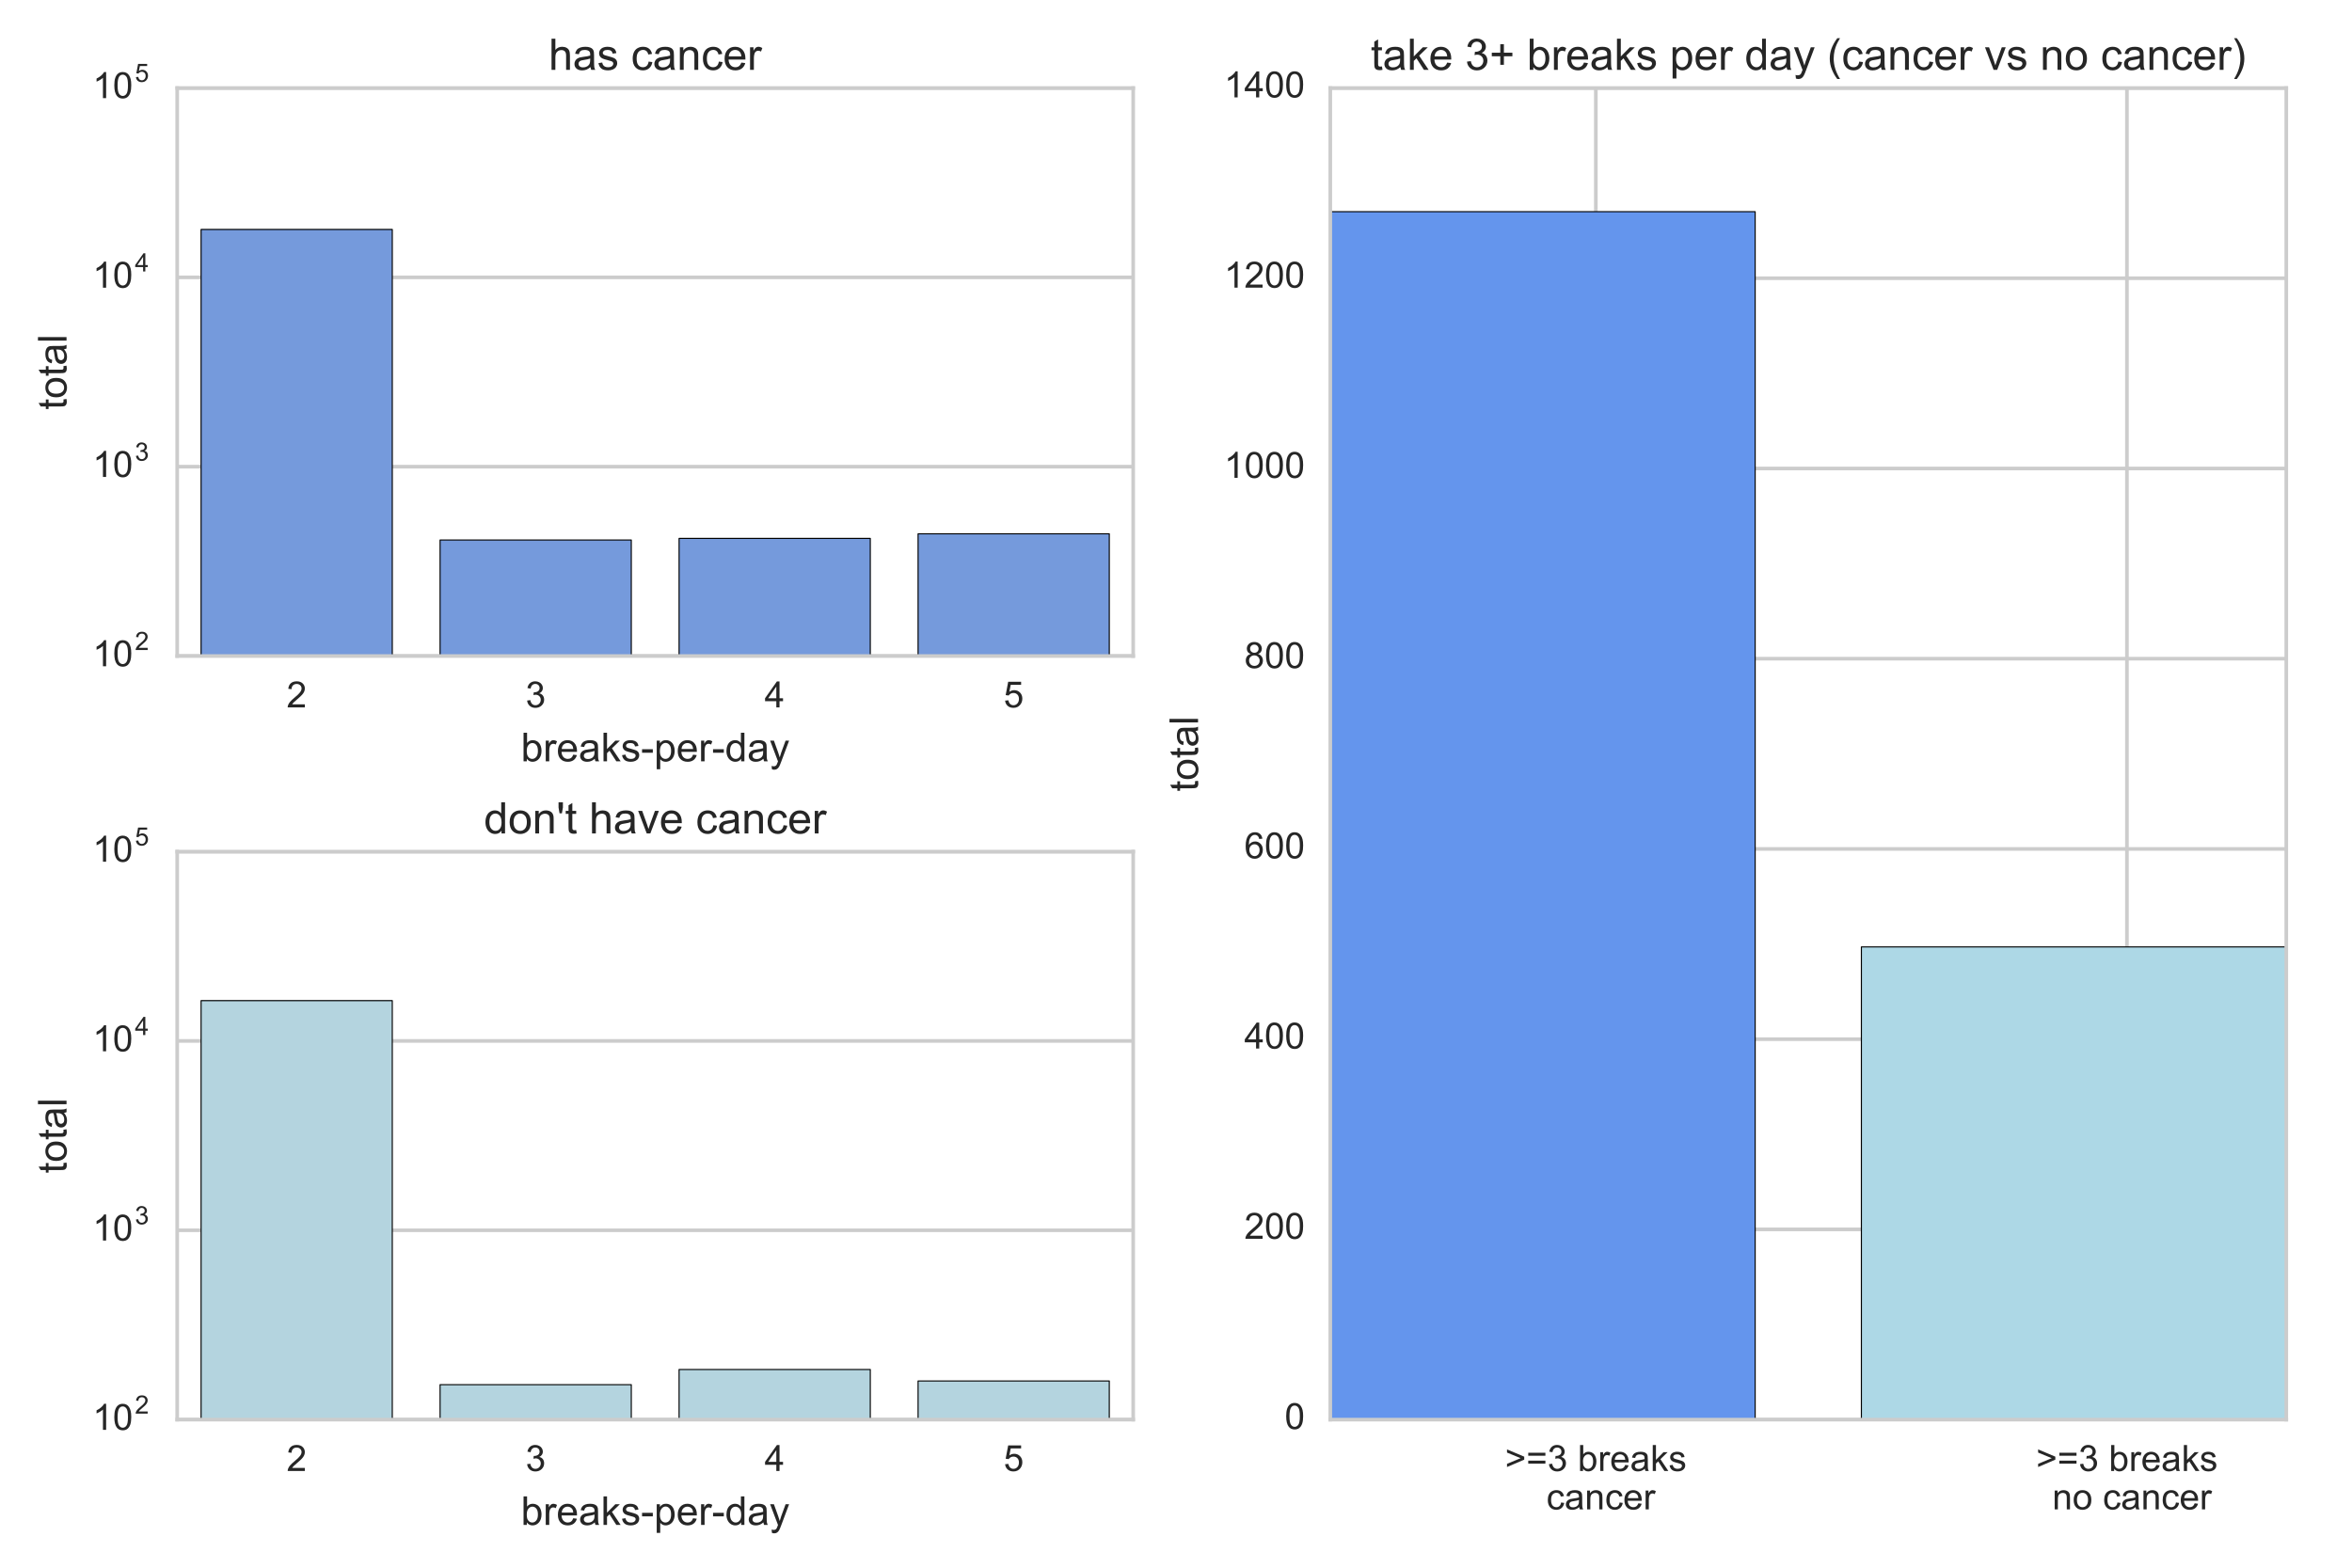 <?xml version="1.0" encoding="utf-8" standalone="no"?>
<!DOCTYPE svg PUBLIC "-//W3C//DTD SVG 1.1//EN"
  "http://www.w3.org/Graphics/SVG/1.1/DTD/svg11.dtd">
<!-- Created with matplotlib (http://matplotlib.org/) -->
<svg height="432pt" version="1.1" viewBox="0 0 648 432" width="648pt" xmlns="http://www.w3.org/2000/svg" xmlns:xlink="http://www.w3.org/1999/xlink">
 <defs>
  <style type="text/css">
*{stroke-linecap:butt;stroke-linejoin:round;stroke-miterlimit:100000;}
  </style>
 </defs>
 <g id="figure_1">
  <g id="patch_1">
   <path d="M 0 432 
L 648 432 
L 648 0 
L 0 0 
z
" style="fill:#ffffff;"/>
  </g>
  <g id="axes_1">
   <g id="patch_2">
    <path d="M 48.817 180.776 
L 312.205 180.776 
L 312.205 24.252 
L 48.817 24.252 
z
" style="fill:#ffffff;"/>
   </g>
   <g id="matplotlib.axis_1">
    <g id="xtick_1">
     <g id="line2d_1">
      <defs>
       <path d="M 0 0 
L 0 0 
" id="md7d3506c7e" style="stroke:#262626;"/>
      </defs>
      <g>
       <use style="fill:#262626;stroke:#262626;" x="81.741" xlink:href="#md7d3506c7e" y="180.776"/>
      </g>
     </g>
     <g id="line2d_2">
      <g>
       <use style="fill:#262626;stroke:#262626;" x="81.741" xlink:href="#md7d3506c7e" y="24.252"/>
      </g>
     </g>
     <g id="text_1">
      <!-- 2 -->
      <defs>
       <path d="M 50.344 8.453 
L 50.344 0 
L 3.031 0 
Q 2.938 3.172 4.047 6.109 
Q 5.859 10.938 9.828 15.625 
Q 13.812 20.312 21.344 26.469 
Q 33.016 36.031 37.109 41.625 
Q 41.219 47.219 41.219 52.203 
Q 41.219 57.422 37.469 61 
Q 33.734 64.594 27.734 64.594 
Q 21.391 64.594 17.578 60.781 
Q 13.766 56.984 13.719 50.25 
L 4.688 51.172 
Q 5.609 61.281 11.656 66.578 
Q 17.719 71.875 27.938 71.875 
Q 38.234 71.875 44.234 66.156 
Q 50.25 60.453 50.25 52 
Q 50.25 47.703 48.484 43.547 
Q 46.734 39.406 42.656 34.812 
Q 38.578 30.219 29.109 22.219 
Q 21.188 15.578 18.938 13.203 
Q 16.703 10.844 15.234 8.453 
z
" id="ArialMT-32"/>
      </defs>
      <g style="fill:#262626;" transform="translate(78.96 194.934)scale(0.1 -0.1)">
       <use xlink:href="#ArialMT-32"/>
      </g>
     </g>
    </g>
    <g id="xtick_2">
     <g id="line2d_3">
      <g>
       <use style="fill:#262626;stroke:#262626;" x="147.588" xlink:href="#md7d3506c7e" y="180.776"/>
      </g>
     </g>
     <g id="line2d_4">
      <g>
       <use style="fill:#262626;stroke:#262626;" x="147.588" xlink:href="#md7d3506c7e" y="24.252"/>
      </g>
     </g>
     <g id="text_2">
      <!-- 3 -->
      <defs>
       <path d="M 4.203 18.891 
L 12.984 20.062 
Q 14.5 12.594 18.141 9.297 
Q 21.781 6 27 6 
Q 33.203 6 37.469 10.297 
Q 41.75 14.594 41.75 20.953 
Q 41.75 27 37.797 30.922 
Q 33.844 34.859 27.734 34.859 
Q 25.25 34.859 21.531 33.891 
L 22.516 41.609 
Q 23.391 41.5 23.922 41.5 
Q 29.547 41.5 34.031 44.422 
Q 38.531 47.359 38.531 53.469 
Q 38.531 58.297 35.25 61.469 
Q 31.984 64.656 26.812 64.656 
Q 21.688 64.656 18.266 61.422 
Q 14.844 58.203 13.875 51.766 
L 5.078 53.328 
Q 6.688 62.156 12.391 67.016 
Q 18.109 71.875 26.609 71.875 
Q 32.469 71.875 37.391 69.359 
Q 42.328 66.844 44.938 62.5 
Q 47.562 58.156 47.562 53.266 
Q 47.562 48.641 45.062 44.828 
Q 42.578 41.016 37.703 38.766 
Q 44.047 37.312 47.562 32.688 
Q 51.078 28.078 51.078 21.141 
Q 51.078 11.766 44.234 5.25 
Q 37.406 -1.266 26.953 -1.266 
Q 17.531 -1.266 11.297 4.344 
Q 5.078 9.969 4.203 18.891 
" id="ArialMT-33"/>
      </defs>
      <g style="fill:#262626;" transform="translate(144.807 194.934)scale(0.1 -0.1)">
       <use xlink:href="#ArialMT-33"/>
      </g>
     </g>
    </g>
    <g id="xtick_3">
     <g id="line2d_5">
      <g>
       <use style="fill:#262626;stroke:#262626;" x="213.435" xlink:href="#md7d3506c7e" y="180.776"/>
      </g>
     </g>
     <g id="line2d_6">
      <g>
       <use style="fill:#262626;stroke:#262626;" x="213.435" xlink:href="#md7d3506c7e" y="24.252"/>
      </g>
     </g>
     <g id="text_3">
      <!-- 4 -->
      <defs>
       <path d="M 32.328 0 
L 32.328 17.141 
L 1.266 17.141 
L 1.266 25.203 
L 33.938 71.578 
L 41.109 71.578 
L 41.109 25.203 
L 50.781 25.203 
L 50.781 17.141 
L 41.109 17.141 
L 41.109 0 
z
M 32.328 25.203 
L 32.328 57.469 
L 9.906 25.203 
z
" id="ArialMT-34"/>
      </defs>
      <g style="fill:#262626;" transform="translate(210.654 194.934)scale(0.1 -0.1)">
       <use xlink:href="#ArialMT-34"/>
      </g>
     </g>
    </g>
    <g id="xtick_4">
     <g id="line2d_7">
      <g>
       <use style="fill:#262626;stroke:#262626;" x="279.282" xlink:href="#md7d3506c7e" y="180.776"/>
      </g>
     </g>
     <g id="line2d_8">
      <g>
       <use style="fill:#262626;stroke:#262626;" x="279.282" xlink:href="#md7d3506c7e" y="24.252"/>
      </g>
     </g>
     <g id="text_4">
      <!-- 5 -->
      <defs>
       <path d="M 4.156 18.75 
L 13.375 19.531 
Q 14.406 12.797 18.141 9.391 
Q 21.875 6 27.156 6 
Q 33.5 6 37.891 10.781 
Q 42.281 15.578 42.281 23.484 
Q 42.281 31 38.062 35.344 
Q 33.844 39.703 27 39.703 
Q 22.75 39.703 19.328 37.766 
Q 15.922 35.844 13.969 32.766 
L 5.719 33.844 
L 12.641 70.609 
L 48.25 70.609 
L 48.25 62.203 
L 19.672 62.203 
L 15.828 42.969 
Q 22.266 47.469 29.344 47.469 
Q 38.719 47.469 45.156 40.969 
Q 51.609 34.469 51.609 24.266 
Q 51.609 14.547 45.953 7.469 
Q 39.062 -1.219 27.156 -1.219 
Q 17.391 -1.219 11.203 4.25 
Q 5.031 9.719 4.156 18.75 
" id="ArialMT-35"/>
      </defs>
      <g style="fill:#262626;" transform="translate(276.501 194.934)scale(0.1 -0.1)">
       <use xlink:href="#ArialMT-35"/>
      </g>
     </g>
    </g>
    <g id="text_5">
     <!-- breaks-per-day -->
     <defs>
      <path d="M 3.078 15.484 
L 11.766 16.844 
Q 12.5 11.625 15.844 8.844 
Q 19.188 6.062 25.203 6.062 
Q 31.25 6.062 34.172 8.516 
Q 37.109 10.984 37.109 14.312 
Q 37.109 17.281 34.516 19 
Q 32.719 20.172 25.531 21.969 
Q 15.875 24.422 12.141 26.203 
Q 8.406 27.984 6.469 31.125 
Q 4.547 34.281 4.547 38.094 
Q 4.547 41.547 6.125 44.5 
Q 7.719 47.469 10.453 49.422 
Q 12.5 50.922 16.031 51.969 
Q 19.578 53.031 23.641 53.031 
Q 29.734 53.031 34.344 51.266 
Q 38.969 49.516 41.156 46.5 
Q 43.359 43.5 44.188 38.484 
L 35.594 37.312 
Q 35.016 41.312 32.203 43.547 
Q 29.391 45.797 24.266 45.797 
Q 18.219 45.797 15.625 43.797 
Q 13.031 41.797 13.031 39.109 
Q 13.031 37.406 14.109 36.031 
Q 15.188 34.625 17.484 33.688 
Q 18.797 33.203 25.25 31.453 
Q 34.578 28.953 38.25 27.359 
Q 41.938 25.781 44.031 22.75 
Q 46.141 19.734 46.141 15.234 
Q 46.141 10.844 43.578 6.953 
Q 41.016 3.078 36.172 0.953 
Q 31.344 -1.172 25.25 -1.172 
Q 15.141 -1.172 9.844 3.031 
Q 4.547 7.234 3.078 15.484 
" id="ArialMT-73"/>
      <path d="M 14.703 0 
L 6.547 0 
L 6.547 71.578 
L 15.328 71.578 
L 15.328 46.047 
Q 20.906 53.031 29.547 53.031 
Q 34.328 53.031 38.594 51.094 
Q 42.875 49.172 45.625 45.672 
Q 48.391 42.188 49.953 37.25 
Q 51.516 32.328 51.516 26.703 
Q 51.516 13.375 44.922 6.094 
Q 38.328 -1.172 29.109 -1.172 
Q 19.922 -1.172 14.703 6.5 
z
M 14.594 26.312 
Q 14.594 17 17.141 12.844 
Q 21.297 6.062 28.375 6.062 
Q 34.125 6.062 38.328 11.062 
Q 42.531 16.062 42.531 25.984 
Q 42.531 36.141 38.5 40.969 
Q 34.469 45.797 28.766 45.797 
Q 23 45.797 18.797 40.797 
Q 14.594 35.797 14.594 26.312 
" id="ArialMT-62"/>
      <path d="M 6.594 -19.875 
L 6.594 51.859 
L 14.594 51.859 
L 14.594 45.125 
Q 17.438 49.078 21 51.047 
Q 24.562 53.031 29.641 53.031 
Q 36.281 53.031 41.359 49.609 
Q 46.438 46.188 49.016 39.953 
Q 51.609 33.734 51.609 26.312 
Q 51.609 18.359 48.75 11.984 
Q 45.906 5.609 40.453 2.219 
Q 35.016 -1.172 29 -1.172 
Q 24.609 -1.172 21.109 0.688 
Q 17.625 2.547 15.375 5.375 
L 15.375 -19.875 
z
M 14.547 25.641 
Q 14.547 15.625 18.594 10.844 
Q 22.656 6.062 28.422 6.062 
Q 34.281 6.062 38.453 11.016 
Q 42.625 15.969 42.625 26.375 
Q 42.625 36.281 38.547 41.203 
Q 34.469 46.141 28.812 46.141 
Q 23.188 46.141 18.859 40.891 
Q 14.547 35.641 14.547 25.641 
" id="ArialMT-70"/>
      <path d="M 40.438 6.391 
Q 35.547 2.25 31.031 0.531 
Q 26.516 -1.172 21.344 -1.172 
Q 12.797 -1.172 8.203 3 
Q 3.609 7.172 3.609 13.672 
Q 3.609 17.484 5.344 20.625 
Q 7.078 23.781 9.891 25.688 
Q 12.703 27.594 16.219 28.562 
Q 18.797 29.25 24.031 29.891 
Q 34.672 31.156 39.703 32.906 
Q 39.75 34.719 39.75 35.203 
Q 39.75 40.578 37.25 42.781 
Q 33.891 45.75 27.25 45.75 
Q 21.047 45.75 18.094 43.578 
Q 15.141 41.406 13.719 35.891 
L 5.125 37.062 
Q 6.297 42.578 8.984 45.969 
Q 11.672 49.359 16.75 51.188 
Q 21.828 53.031 28.516 53.031 
Q 35.156 53.031 39.297 51.469 
Q 43.453 49.906 45.406 47.531 
Q 47.359 45.172 48.141 41.547 
Q 48.578 39.312 48.578 33.453 
L 48.578 21.734 
Q 48.578 9.469 49.141 6.219 
Q 49.703 2.984 51.375 0 
L 42.188 0 
Q 40.828 2.734 40.438 6.391 
M 39.703 26.031 
Q 34.906 24.078 25.344 22.703 
Q 19.922 21.922 17.672 20.938 
Q 15.438 19.969 14.203 18.094 
Q 12.984 16.219 12.984 13.922 
Q 12.984 10.406 15.641 8.062 
Q 18.312 5.719 23.438 5.719 
Q 28.516 5.719 32.469 7.938 
Q 36.422 10.156 38.281 14.016 
Q 39.703 17 39.703 22.797 
z
" id="ArialMT-61"/>
      <path d="M 42.094 16.703 
L 51.172 15.578 
Q 49.031 7.625 43.219 3.219 
Q 37.406 -1.172 28.375 -1.172 
Q 17 -1.172 10.328 5.828 
Q 3.656 12.844 3.656 25.484 
Q 3.656 38.578 10.391 45.797 
Q 17.141 53.031 27.875 53.031 
Q 38.281 53.031 44.875 45.953 
Q 51.469 38.875 51.469 26.031 
Q 51.469 25.25 51.422 23.688 
L 12.75 23.688 
Q 13.234 15.141 17.578 10.594 
Q 21.922 6.062 28.422 6.062 
Q 33.25 6.062 36.672 8.594 
Q 40.094 11.141 42.094 16.703 
M 13.234 30.906 
L 42.188 30.906 
Q 41.609 37.453 38.875 40.719 
Q 34.672 45.797 27.984 45.797 
Q 21.922 45.797 17.797 41.75 
Q 13.672 37.703 13.234 30.906 
" id="ArialMT-65"/>
      <path d="M 6.203 -19.969 
L 5.219 -11.719 
Q 8.109 -12.5 10.25 -12.5 
Q 13.188 -12.5 14.938 -11.516 
Q 16.703 -10.547 17.828 -8.797 
Q 18.656 -7.469 20.516 -2.25 
Q 20.75 -1.516 21.297 -0.094 
L 1.609 51.859 
L 11.078 51.859 
L 21.875 21.828 
Q 23.969 16.109 25.641 9.812 
Q 27.156 15.875 29.25 21.625 
L 40.328 51.859 
L 49.125 51.859 
L 29.391 -0.875 
Q 26.219 -9.422 24.469 -12.641 
Q 22.125 -17 19.094 -19.016 
Q 16.062 -21.047 11.859 -21.047 
Q 9.328 -21.047 6.203 -19.969 
" id="ArialMT-79"/>
      <path d="M 40.234 0 
L 40.234 6.547 
Q 35.297 -1.172 25.734 -1.172 
Q 19.531 -1.172 14.328 2.25 
Q 9.125 5.672 6.266 11.797 
Q 3.422 17.922 3.422 25.875 
Q 3.422 33.641 6 39.969 
Q 8.594 46.297 13.766 49.656 
Q 18.953 53.031 25.344 53.031 
Q 30.031 53.031 33.688 51.047 
Q 37.359 49.078 39.656 45.906 
L 39.656 71.578 
L 48.391 71.578 
L 48.391 0 
z
M 12.453 25.875 
Q 12.453 15.922 16.641 10.984 
Q 20.844 6.062 26.562 6.062 
Q 32.328 6.062 36.344 10.766 
Q 40.375 15.484 40.375 25.141 
Q 40.375 35.797 36.266 40.766 
Q 32.172 45.75 26.172 45.75 
Q 20.312 45.75 16.375 40.969 
Q 12.453 36.188 12.453 25.875 
" id="ArialMT-64"/>
      <path d="M 6.641 0 
L 6.641 71.578 
L 15.438 71.578 
L 15.438 30.766 
L 36.234 51.859 
L 47.609 51.859 
L 27.781 32.625 
L 49.609 0 
L 38.766 0 
L 21.625 26.516 
L 15.438 20.562 
L 15.438 0 
z
" id="ArialMT-6b"/>
      <path d="M 6.5 0 
L 6.5 51.859 
L 14.406 51.859 
L 14.406 44 
Q 17.438 49.516 20 51.266 
Q 22.562 53.031 25.641 53.031 
Q 30.078 53.031 34.672 50.203 
L 31.641 42.047 
Q 28.422 43.953 25.203 43.953 
Q 22.312 43.953 20.016 42.219 
Q 17.719 40.484 16.75 37.406 
Q 15.281 32.719 15.281 27.156 
L 15.281 0 
z
" id="ArialMT-72"/>
      <path d="M 3.172 21.484 
L 3.172 30.328 
L 30.172 30.328 
L 30.172 21.484 
z
" id="ArialMT-2d"/>
     </defs>
     <g style="fill:#262626;" transform="translate(143.526 209.795)scale(0.11 -0.11)">
      <use xlink:href="#ArialMT-62"/>
      <use x="55.615" xlink:href="#ArialMT-72"/>
      <use x="88.916" xlink:href="#ArialMT-65"/>
      <use x="144.531" xlink:href="#ArialMT-61"/>
      <use x="200.146" xlink:href="#ArialMT-6b"/>
      <use x="250.146" xlink:href="#ArialMT-73"/>
      <use x="300.146" xlink:href="#ArialMT-2d"/>
      <use x="333.447" xlink:href="#ArialMT-70"/>
      <use x="389.062" xlink:href="#ArialMT-65"/>
      <use x="444.678" xlink:href="#ArialMT-72"/>
      <use x="477.979" xlink:href="#ArialMT-2d"/>
      <use x="511.279" xlink:href="#ArialMT-64"/>
      <use x="566.895" xlink:href="#ArialMT-61"/>
      <use x="622.51" xlink:href="#ArialMT-79"/>
     </g>
    </g>
   </g>
   <g id="matplotlib.axis_2">
    <g id="ytick_1">
     <g id="line2d_9">
      <path clip-path="url(#pf1238a2305)" d="M 48.817 180.776 
L 312.205 180.776 
" style="fill:none;stroke:#cccccc;stroke-linecap:round;"/>
     </g>
     <g id="line2d_10">
      <g>
       <use style="fill:#262626;stroke:#262626;" x="48.817" xlink:href="#md7d3506c7e" y="180.776"/>
      </g>
     </g>
     <g id="line2d_11">
      <g>
       <use style="fill:#262626;stroke:#262626;" x="312.205" xlink:href="#md7d3506c7e" y="180.776"/>
      </g>
     </g>
     <g id="text_6">
      <!-- $\mathdefault{10^{2}}$ -->
      <defs>
       <path d="M 37.25 0 
L 28.469 0 
L 28.469 56 
Q 25.297 52.984 20.141 49.953 
Q 14.984 46.922 10.891 45.406 
L 10.891 53.906 
Q 18.266 57.375 23.781 62.297 
Q 29.297 67.234 31.594 71.875 
L 37.25 71.875 
z
" id="ArialMT-31"/>
       <path d="M 4.156 35.297 
Q 4.156 48 6.766 55.734 
Q 9.375 63.484 14.516 67.672 
Q 19.672 71.875 27.484 71.875 
Q 33.25 71.875 37.594 69.547 
Q 41.938 67.234 44.766 62.859 
Q 47.609 58.5 49.219 52.219 
Q 50.828 45.953 50.828 35.297 
Q 50.828 22.703 48.234 14.969 
Q 45.656 7.234 40.5 3 
Q 35.359 -1.219 27.484 -1.219 
Q 17.141 -1.219 11.234 6.203 
Q 4.156 15.141 4.156 35.297 
M 13.188 35.297 
Q 13.188 17.672 17.312 11.828 
Q 21.438 6 27.484 6 
Q 33.547 6 37.672 11.859 
Q 41.797 17.719 41.797 35.297 
Q 41.797 52.984 37.672 58.781 
Q 33.547 64.594 27.391 64.594 
Q 21.344 64.594 17.719 59.469 
Q 13.188 52.938 13.188 35.297 
" id="ArialMT-30"/>
      </defs>
      <g style="fill:#262626;" transform="translate(25.517 183.688)scale(0.1 -0.1)">
       <use transform="translate(0.0 0.884)" xlink:href="#ArialMT-31"/>
       <use transform="translate(55.615 0.884)" xlink:href="#ArialMT-30"/>
       <use transform="translate(116.457 45.688)scale(0.7)" xlink:href="#ArialMT-32"/>
      </g>
     </g>
    </g>
    <g id="ytick_2">
     <g id="line2d_12">
      <path clip-path="url(#pf1238a2305)" d="M 48.817 128.601 
L 312.205 128.601 
" style="fill:none;stroke:#cccccc;stroke-linecap:round;"/>
     </g>
     <g id="line2d_13">
      <g>
       <use style="fill:#262626;stroke:#262626;" x="48.817" xlink:href="#md7d3506c7e" y="128.601"/>
      </g>
     </g>
     <g id="line2d_14">
      <g>
       <use style="fill:#262626;stroke:#262626;" x="312.205" xlink:href="#md7d3506c7e" y="128.601"/>
      </g>
     </g>
     <g id="text_7">
      <!-- $\mathdefault{10^{3}}$ -->
      <g style="fill:#262626;" transform="translate(25.517 131.514)scale(0.1 -0.1)">
       <use transform="translate(0.0 0.884)" xlink:href="#ArialMT-31"/>
       <use transform="translate(55.615 0.884)" xlink:href="#ArialMT-30"/>
       <use transform="translate(116.457 45.688)scale(0.7)" xlink:href="#ArialMT-33"/>
      </g>
     </g>
    </g>
    <g id="ytick_3">
     <g id="line2d_15">
      <path clip-path="url(#pf1238a2305)" d="M 48.817 76.426 
L 312.205 76.426 
" style="fill:none;stroke:#cccccc;stroke-linecap:round;"/>
     </g>
     <g id="line2d_16">
      <g>
       <use style="fill:#262626;stroke:#262626;" x="48.817" xlink:href="#md7d3506c7e" y="76.426"/>
      </g>
     </g>
     <g id="line2d_17">
      <g>
       <use style="fill:#262626;stroke:#262626;" x="312.205" xlink:href="#md7d3506c7e" y="76.426"/>
      </g>
     </g>
     <g id="text_8">
      <!-- $\mathdefault{10^{4}}$ -->
      <g style="fill:#262626;" transform="translate(25.517 79.289)scale(0.1 -0.1)">
       <use transform="translate(0.0 0.092)" xlink:href="#ArialMT-31"/>
       <use transform="translate(55.615 0.092)" xlink:href="#ArialMT-30"/>
       <use transform="translate(116.457 44.895)scale(0.7)" xlink:href="#ArialMT-34"/>
      </g>
     </g>
    </g>
    <g id="ytick_4">
     <g id="line2d_18">
      <path clip-path="url(#pf1238a2305)" d="M 48.817 24.252 
L 312.205 24.252 
" style="fill:none;stroke:#cccccc;stroke-linecap:round;"/>
     </g>
     <g id="line2d_19">
      <g>
       <use style="fill:#262626;stroke:#262626;" x="48.817" xlink:href="#md7d3506c7e" y="24.252"/>
      </g>
     </g>
     <g id="line2d_20">
      <g>
       <use style="fill:#262626;stroke:#262626;" x="312.205" xlink:href="#md7d3506c7e" y="24.252"/>
      </g>
     </g>
     <g id="text_9">
      <!-- $\mathdefault{10^{5}}$ -->
      <g style="fill:#262626;" transform="translate(25.517 27.114)scale(0.1 -0.1)">
       <use transform="translate(0.0 0.77)" xlink:href="#ArialMT-31"/>
       <use transform="translate(55.615 0.77)" xlink:href="#ArialMT-30"/>
       <use transform="translate(116.457 45.573)scale(0.7)" xlink:href="#ArialMT-35"/>
      </g>
     </g>
    </g>
    <g id="ytick_5">
     <g id="line2d_21">
      <defs>
       <path d="M 0 0 
L 0 0 
" id="me081798caf" style="stroke:#262626;stroke-width:0.5;"/>
      </defs>
      <g>
       <use style="fill:#262626;stroke:#262626;stroke-width:0.5;" x="48.817" xlink:href="#me081798caf" y="165.07"/>
      </g>
     </g>
     <g id="line2d_22">
      <g>
       <use style="fill:#262626;stroke:#262626;stroke-width:0.5;" x="312.205" xlink:href="#me081798caf" y="165.07"/>
      </g>
     </g>
    </g>
    <g id="ytick_6">
     <g id="line2d_23">
      <g>
       <use style="fill:#262626;stroke:#262626;stroke-width:0.5;" x="48.817" xlink:href="#me081798caf" y="155.882"/>
      </g>
     </g>
     <g id="line2d_24">
      <g>
       <use style="fill:#262626;stroke:#262626;stroke-width:0.5;" x="312.205" xlink:href="#me081798caf" y="155.882"/>
      </g>
     </g>
    </g>
    <g id="ytick_7">
     <g id="line2d_25">
      <g>
       <use style="fill:#262626;stroke:#262626;stroke-width:0.5;" x="48.817" xlink:href="#me081798caf" y="149.363"/>
      </g>
     </g>
     <g id="line2d_26">
      <g>
       <use style="fill:#262626;stroke:#262626;stroke-width:0.5;" x="312.205" xlink:href="#me081798caf" y="149.363"/>
      </g>
     </g>
    </g>
    <g id="ytick_8">
     <g id="line2d_27">
      <g>
       <use style="fill:#262626;stroke:#262626;stroke-width:0.5;" x="48.817" xlink:href="#me081798caf" y="144.307"/>
      </g>
     </g>
     <g id="line2d_28">
      <g>
       <use style="fill:#262626;stroke:#262626;stroke-width:0.5;" x="312.205" xlink:href="#me081798caf" y="144.307"/>
      </g>
     </g>
    </g>
    <g id="ytick_9">
     <g id="line2d_29">
      <g>
       <use style="fill:#262626;stroke:#262626;stroke-width:0.5;" x="48.817" xlink:href="#me081798caf" y="140.176"/>
      </g>
     </g>
     <g id="line2d_30">
      <g>
       <use style="fill:#262626;stroke:#262626;stroke-width:0.5;" x="312.205" xlink:href="#me081798caf" y="140.176"/>
      </g>
     </g>
    </g>
    <g id="ytick_10">
     <g id="line2d_31">
      <g>
       <use style="fill:#262626;stroke:#262626;stroke-width:0.5;" x="48.817" xlink:href="#me081798caf" y="136.683"/>
      </g>
     </g>
     <g id="line2d_32">
      <g>
       <use style="fill:#262626;stroke:#262626;stroke-width:0.5;" x="312.205" xlink:href="#me081798caf" y="136.683"/>
      </g>
     </g>
    </g>
    <g id="ytick_11">
     <g id="line2d_33">
      <g>
       <use style="fill:#262626;stroke:#262626;stroke-width:0.5;" x="48.817" xlink:href="#me081798caf" y="133.657"/>
      </g>
     </g>
     <g id="line2d_34">
      <g>
       <use style="fill:#262626;stroke:#262626;stroke-width:0.5;" x="312.205" xlink:href="#me081798caf" y="133.657"/>
      </g>
     </g>
    </g>
    <g id="ytick_12">
     <g id="line2d_35">
      <g>
       <use style="fill:#262626;stroke:#262626;stroke-width:0.5;" x="48.817" xlink:href="#me081798caf" y="130.988"/>
      </g>
     </g>
     <g id="line2d_36">
      <g>
       <use style="fill:#262626;stroke:#262626;stroke-width:0.5;" x="312.205" xlink:href="#me081798caf" y="130.988"/>
      </g>
     </g>
    </g>
    <g id="ytick_13">
     <g id="line2d_37">
      <g>
       <use style="fill:#262626;stroke:#262626;stroke-width:0.5;" x="48.817" xlink:href="#me081798caf" y="112.895"/>
      </g>
     </g>
     <g id="line2d_38">
      <g>
       <use style="fill:#262626;stroke:#262626;stroke-width:0.5;" x="312.205" xlink:href="#me081798caf" y="112.895"/>
      </g>
     </g>
    </g>
    <g id="ytick_14">
     <g id="line2d_39">
      <g>
       <use style="fill:#262626;stroke:#262626;stroke-width:0.5;" x="48.817" xlink:href="#me081798caf" y="103.707"/>
      </g>
     </g>
     <g id="line2d_40">
      <g>
       <use style="fill:#262626;stroke:#262626;stroke-width:0.5;" x="312.205" xlink:href="#me081798caf" y="103.707"/>
      </g>
     </g>
    </g>
    <g id="ytick_15">
     <g id="line2d_41">
      <g>
       <use style="fill:#262626;stroke:#262626;stroke-width:0.5;" x="48.817" xlink:href="#me081798caf" y="97.189"/>
      </g>
     </g>
     <g id="line2d_42">
      <g>
       <use style="fill:#262626;stroke:#262626;stroke-width:0.5;" x="312.205" xlink:href="#me081798caf" y="97.189"/>
      </g>
     </g>
    </g>
    <g id="ytick_16">
     <g id="line2d_43">
      <g>
       <use style="fill:#262626;stroke:#262626;stroke-width:0.5;" x="48.817" xlink:href="#me081798caf" y="92.132"/>
      </g>
     </g>
     <g id="line2d_44">
      <g>
       <use style="fill:#262626;stroke:#262626;stroke-width:0.5;" x="312.205" xlink:href="#me081798caf" y="92.132"/>
      </g>
     </g>
    </g>
    <g id="ytick_17">
     <g id="line2d_45">
      <g>
       <use style="fill:#262626;stroke:#262626;stroke-width:0.5;" x="48.817" xlink:href="#me081798caf" y="88.001"/>
      </g>
     </g>
     <g id="line2d_46">
      <g>
       <use style="fill:#262626;stroke:#262626;stroke-width:0.5;" x="312.205" xlink:href="#me081798caf" y="88.001"/>
      </g>
     </g>
    </g>
    <g id="ytick_18">
     <g id="line2d_47">
      <g>
       <use style="fill:#262626;stroke:#262626;stroke-width:0.5;" x="48.817" xlink:href="#me081798caf" y="84.508"/>
      </g>
     </g>
     <g id="line2d_48">
      <g>
       <use style="fill:#262626;stroke:#262626;stroke-width:0.5;" x="312.205" xlink:href="#me081798caf" y="84.508"/>
      </g>
     </g>
    </g>
    <g id="ytick_19">
     <g id="line2d_49">
      <g>
       <use style="fill:#262626;stroke:#262626;stroke-width:0.5;" x="48.817" xlink:href="#me081798caf" y="81.483"/>
      </g>
     </g>
     <g id="line2d_50">
      <g>
       <use style="fill:#262626;stroke:#262626;stroke-width:0.5;" x="312.205" xlink:href="#me081798caf" y="81.483"/>
      </g>
     </g>
    </g>
    <g id="ytick_20">
     <g id="line2d_51">
      <g>
       <use style="fill:#262626;stroke:#262626;stroke-width:0.5;" x="48.817" xlink:href="#me081798caf" y="78.814"/>
      </g>
     </g>
     <g id="line2d_52">
      <g>
       <use style="fill:#262626;stroke:#262626;stroke-width:0.5;" x="312.205" xlink:href="#me081798caf" y="78.814"/>
      </g>
     </g>
    </g>
    <g id="ytick_21">
     <g id="line2d_53">
      <g>
       <use style="fill:#262626;stroke:#262626;stroke-width:0.5;" x="48.817" xlink:href="#me081798caf" y="60.72"/>
      </g>
     </g>
     <g id="line2d_54">
      <g>
       <use style="fill:#262626;stroke:#262626;stroke-width:0.5;" x="312.205" xlink:href="#me081798caf" y="60.72"/>
      </g>
     </g>
    </g>
    <g id="ytick_22">
     <g id="line2d_55">
      <g>
       <use style="fill:#262626;stroke:#262626;stroke-width:0.5;" x="48.817" xlink:href="#me081798caf" y="51.533"/>
      </g>
     </g>
     <g id="line2d_56">
      <g>
       <use style="fill:#262626;stroke:#262626;stroke-width:0.5;" x="312.205" xlink:href="#me081798caf" y="51.533"/>
      </g>
     </g>
    </g>
    <g id="ytick_23">
     <g id="line2d_57">
      <g>
       <use style="fill:#262626;stroke:#262626;stroke-width:0.5;" x="48.817" xlink:href="#me081798caf" y="45.014"/>
      </g>
     </g>
     <g id="line2d_58">
      <g>
       <use style="fill:#262626;stroke:#262626;stroke-width:0.5;" x="312.205" xlink:href="#me081798caf" y="45.014"/>
      </g>
     </g>
    </g>
    <g id="ytick_24">
     <g id="line2d_59">
      <g>
       <use style="fill:#262626;stroke:#262626;stroke-width:0.5;" x="48.817" xlink:href="#me081798caf" y="39.958"/>
      </g>
     </g>
     <g id="line2d_60">
      <g>
       <use style="fill:#262626;stroke:#262626;stroke-width:0.5;" x="312.205" xlink:href="#me081798caf" y="39.958"/>
      </g>
     </g>
    </g>
    <g id="ytick_25">
     <g id="line2d_61">
      <g>
       <use style="fill:#262626;stroke:#262626;stroke-width:0.5;" x="48.817" xlink:href="#me081798caf" y="35.826"/>
      </g>
     </g>
     <g id="line2d_62">
      <g>
       <use style="fill:#262626;stroke:#262626;stroke-width:0.5;" x="312.205" xlink:href="#me081798caf" y="35.826"/>
      </g>
     </g>
    </g>
    <g id="ytick_26">
     <g id="line2d_63">
      <g>
       <use style="fill:#262626;stroke:#262626;stroke-width:0.5;" x="48.817" xlink:href="#me081798caf" y="32.334"/>
      </g>
     </g>
     <g id="line2d_64">
      <g>
       <use style="fill:#262626;stroke:#262626;stroke-width:0.5;" x="312.205" xlink:href="#me081798caf" y="32.334"/>
      </g>
     </g>
    </g>
    <g id="ytick_27">
     <g id="line2d_65">
      <g>
       <use style="fill:#262626;stroke:#262626;stroke-width:0.5;" x="48.817" xlink:href="#me081798caf" y="29.308"/>
      </g>
     </g>
     <g id="line2d_66">
      <g>
       <use style="fill:#262626;stroke:#262626;stroke-width:0.5;" x="312.205" xlink:href="#me081798caf" y="29.308"/>
      </g>
     </g>
    </g>
    <g id="ytick_28">
     <g id="line2d_67">
      <g>
       <use style="fill:#262626;stroke:#262626;stroke-width:0.5;" x="48.817" xlink:href="#me081798caf" y="26.639"/>
      </g>
     </g>
     <g id="line2d_68">
      <g>
       <use style="fill:#262626;stroke:#262626;stroke-width:0.5;" x="312.205" xlink:href="#me081798caf" y="26.639"/>
      </g>
     </g>
    </g>
    <g id="text_10">
     <!-- total -->
     <defs>
      <path d="M 3.328 25.922 
Q 3.328 40.328 11.328 47.266 
Q 18.016 53.031 27.641 53.031 
Q 38.328 53.031 45.109 46.016 
Q 51.906 39.016 51.906 26.656 
Q 51.906 16.656 48.906 10.906 
Q 45.906 5.172 40.156 2 
Q 34.422 -1.172 27.641 -1.172 
Q 16.75 -1.172 10.031 5.812 
Q 3.328 12.797 3.328 25.922 
M 12.359 25.922 
Q 12.359 15.969 16.703 11.016 
Q 21.047 6.062 27.641 6.062 
Q 34.188 6.062 38.531 11.031 
Q 42.875 16.016 42.875 26.219 
Q 42.875 35.844 38.5 40.797 
Q 34.125 45.75 27.641 45.75 
Q 21.047 45.75 16.703 40.812 
Q 12.359 35.891 12.359 25.922 
" id="ArialMT-6f"/>
      <path d="M 25.781 7.859 
L 27.047 0.094 
Q 23.344 -0.688 20.406 -0.688 
Q 15.625 -0.688 12.984 0.828 
Q 10.359 2.344 9.281 4.812 
Q 8.203 7.281 8.203 15.188 
L 8.203 45.016 
L 1.766 45.016 
L 1.766 51.859 
L 8.203 51.859 
L 8.203 64.703 
L 16.938 69.969 
L 16.938 51.859 
L 25.781 51.859 
L 25.781 45.016 
L 16.938 45.016 
L 16.938 14.703 
Q 16.938 10.938 17.406 9.859 
Q 17.875 8.797 18.922 8.156 
Q 19.969 7.516 21.922 7.516 
Q 23.391 7.516 25.781 7.859 
" id="ArialMT-74"/>
      <path d="M 6.391 0 
L 6.391 71.578 
L 15.188 71.578 
L 15.188 0 
z
" id="ArialMT-6c"/>
     </defs>
     <g style="fill:#262626;" transform="translate(18.331 112.909)rotate(-90.0)scale(0.11 -0.11)">
      <use xlink:href="#ArialMT-74"/>
      <use x="27.783" xlink:href="#ArialMT-6f"/>
      <use x="83.398" xlink:href="#ArialMT-74"/>
      <use x="111.182" xlink:href="#ArialMT-61"/>
      <use x="166.797" xlink:href="#ArialMT-6c"/>
     </g>
    </g>
   </g>
   <g id="patch_3">
    <path clip-path="url(#pf1238a2305)" d="M 55.402 15989.722 
L 108.08 15989.722 
L 108.08 63.229 
L 55.402 63.229 
z
" style="fill:#759adc;stroke:#000000;stroke-linejoin:miter;stroke-width:0.3;"/>
   </g>
   <g id="patch_4">
    <path clip-path="url(#pf1238a2305)" d="M 121.249 15989.722 
L 173.927 15989.722 
L 173.927 148.804 
L 121.249 148.804 
z
" style="fill:#759adc;stroke:#000000;stroke-linejoin:miter;stroke-width:0.3;"/>
   </g>
   <g id="patch_5">
    <path clip-path="url(#pf1238a2305)" d="M 187.096 15989.722 
L 239.773 15989.722 
L 239.773 148.366 
L 187.096 148.366 
z
" style="fill:#759adc;stroke:#000000;stroke-linejoin:miter;stroke-width:0.3;"/>
   </g>
   <g id="patch_6">
    <path clip-path="url(#pf1238a2305)" d="M 252.943 15989.722 
L 305.62 15989.722 
L 305.62 147.101 
L 252.943 147.101 
z
" style="fill:#759adc;stroke:#000000;stroke-linejoin:miter;stroke-width:0.3;"/>
   </g>
   <g id="line2d_69">
    <path clip-path="url(#pf1238a2305)" style="fill:none;stroke:#424242;stroke-linecap:round;stroke-width:3.15;"/>
   </g>
   <g id="line2d_70">
    <path clip-path="url(#pf1238a2305)" style="fill:none;stroke:#424242;stroke-linecap:round;stroke-width:3.15;"/>
   </g>
   <g id="line2d_71">
    <path clip-path="url(#pf1238a2305)" style="fill:none;stroke:#424242;stroke-linecap:round;stroke-width:3.15;"/>
   </g>
   <g id="line2d_72">
    <path clip-path="url(#pf1238a2305)" style="fill:none;stroke:#424242;stroke-linecap:round;stroke-width:3.15;"/>
   </g>
   <g id="patch_7">
    <path d="M 48.817 180.776 
L 312.205 180.776 
" style="fill:none;stroke:#cccccc;stroke-linecap:square;stroke-linejoin:miter;"/>
   </g>
   <g id="patch_8">
    <path d="M 48.817 180.776 
L 48.817 24.252 
" style="fill:none;stroke:#cccccc;stroke-linecap:square;stroke-linejoin:miter;"/>
   </g>
   <g id="patch_9">
    <path d="M 48.817 24.252 
L 312.205 24.252 
" style="fill:none;stroke:#cccccc;stroke-linecap:square;stroke-linejoin:miter;"/>
   </g>
   <g id="patch_10">
    <path d="M 312.205 180.776 
L 312.205 24.252 
" style="fill:none;stroke:#cccccc;stroke-linecap:square;stroke-linejoin:miter;"/>
   </g>
   <g id="text_11">
    <!-- has cancer -->
    <defs>
     <path d="M 40.438 19 
L 49.078 17.875 
Q 47.656 8.938 41.812 3.875 
Q 35.984 -1.172 27.484 -1.172 
Q 16.844 -1.172 10.375 5.781 
Q 3.906 12.75 3.906 25.734 
Q 3.906 34.125 6.688 40.422 
Q 9.469 46.734 15.156 49.875 
Q 20.844 53.031 27.547 53.031 
Q 35.984 53.031 41.359 48.75 
Q 46.734 44.484 48.25 36.625 
L 39.703 35.297 
Q 38.484 40.531 35.375 43.156 
Q 32.281 45.797 27.875 45.797 
Q 21.234 45.797 17.078 41.031 
Q 12.938 36.281 12.938 25.984 
Q 12.938 15.531 16.938 10.797 
Q 20.953 6.062 27.391 6.062 
Q 32.562 6.062 36.031 9.234 
Q 39.5 12.406 40.438 19 
" id="ArialMT-63"/>
     <path id="ArialMT-20"/>
     <path d="M 6.594 0 
L 6.594 71.578 
L 15.375 71.578 
L 15.375 45.906 
Q 21.531 53.031 30.906 53.031 
Q 36.672 53.031 40.922 50.75 
Q 45.172 48.484 47 44.484 
Q 48.828 40.484 48.828 32.859 
L 48.828 0 
L 40.047 0 
L 40.047 32.859 
Q 40.047 39.453 37.188 42.453 
Q 34.328 45.453 29.109 45.453 
Q 25.203 45.453 21.75 43.422 
Q 18.312 41.406 16.844 37.938 
Q 15.375 34.469 15.375 28.375 
L 15.375 0 
z
" id="ArialMT-68"/>
     <path d="M 6.594 0 
L 6.594 51.859 
L 14.5 51.859 
L 14.5 44.484 
Q 20.219 53.031 31 53.031 
Q 35.688 53.031 39.625 51.344 
Q 43.562 49.656 45.516 46.922 
Q 47.469 44.188 48.25 40.438 
Q 48.734 37.984 48.734 31.891 
L 48.734 0 
L 39.938 0 
L 39.938 31.547 
Q 39.938 36.922 38.906 39.578 
Q 37.891 42.234 35.281 43.812 
Q 32.672 45.406 29.156 45.406 
Q 23.531 45.406 19.453 41.844 
Q 15.375 38.281 15.375 28.328 
L 15.375 0 
z
" id="ArialMT-6e"/>
    </defs>
    <g style="fill:#262626;" transform="translate(151.164 19.252)scale(0.12 -0.12)">
     <use xlink:href="#ArialMT-68"/>
     <use x="55.615" xlink:href="#ArialMT-61"/>
     <use x="111.23" xlink:href="#ArialMT-73"/>
     <use x="161.23" xlink:href="#ArialMT-20"/>
     <use x="189.014" xlink:href="#ArialMT-63"/>
     <use x="239.014" xlink:href="#ArialMT-61"/>
     <use x="294.629" xlink:href="#ArialMT-6e"/>
     <use x="350.244" xlink:href="#ArialMT-63"/>
     <use x="400.244" xlink:href="#ArialMT-65"/>
     <use x="455.859" xlink:href="#ArialMT-72"/>
    </g>
   </g>
  </g>
  <g id="axes_2">
   <g id="patch_11">
    <path d="M 48.817 391.2 
L 312.205 391.2 
L 312.205 234.676 
L 48.817 234.676 
z
" style="fill:#ffffff;"/>
   </g>
   <g id="matplotlib.axis_3">
    <g id="xtick_5">
     <g id="line2d_73">
      <g>
       <use style="fill:#262626;stroke:#262626;" x="81.741" xlink:href="#md7d3506c7e" y="391.2"/>
      </g>
     </g>
     <g id="line2d_74">
      <g>
       <use style="fill:#262626;stroke:#262626;" x="81.741" xlink:href="#md7d3506c7e" y="234.676"/>
      </g>
     </g>
     <g id="text_12">
      <!-- 2 -->
      <g style="fill:#262626;" transform="translate(78.96 405.358)scale(0.1 -0.1)">
       <use xlink:href="#ArialMT-32"/>
      </g>
     </g>
    </g>
    <g id="xtick_6">
     <g id="line2d_75">
      <g>
       <use style="fill:#262626;stroke:#262626;" x="147.588" xlink:href="#md7d3506c7e" y="391.2"/>
      </g>
     </g>
     <g id="line2d_76">
      <g>
       <use style="fill:#262626;stroke:#262626;" x="147.588" xlink:href="#md7d3506c7e" y="234.676"/>
      </g>
     </g>
     <g id="text_13">
      <!-- 3 -->
      <g style="fill:#262626;" transform="translate(144.807 405.358)scale(0.1 -0.1)">
       <use xlink:href="#ArialMT-33"/>
      </g>
     </g>
    </g>
    <g id="xtick_7">
     <g id="line2d_77">
      <g>
       <use style="fill:#262626;stroke:#262626;" x="213.435" xlink:href="#md7d3506c7e" y="391.2"/>
      </g>
     </g>
     <g id="line2d_78">
      <g>
       <use style="fill:#262626;stroke:#262626;" x="213.435" xlink:href="#md7d3506c7e" y="234.676"/>
      </g>
     </g>
     <g id="text_14">
      <!-- 4 -->
      <g style="fill:#262626;" transform="translate(210.654 405.358)scale(0.1 -0.1)">
       <use xlink:href="#ArialMT-34"/>
      </g>
     </g>
    </g>
    <g id="xtick_8">
     <g id="line2d_79">
      <g>
       <use style="fill:#262626;stroke:#262626;" x="279.282" xlink:href="#md7d3506c7e" y="391.2"/>
      </g>
     </g>
     <g id="line2d_80">
      <g>
       <use style="fill:#262626;stroke:#262626;" x="279.282" xlink:href="#md7d3506c7e" y="234.676"/>
      </g>
     </g>
     <g id="text_15">
      <!-- 5 -->
      <g style="fill:#262626;" transform="translate(276.501 405.358)scale(0.1 -0.1)">
       <use xlink:href="#ArialMT-35"/>
      </g>
     </g>
    </g>
    <g id="text_16">
     <!-- breaks-per-day -->
     <g style="fill:#262626;" transform="translate(143.526 420.219)scale(0.11 -0.11)">
      <use xlink:href="#ArialMT-62"/>
      <use x="55.615" xlink:href="#ArialMT-72"/>
      <use x="88.916" xlink:href="#ArialMT-65"/>
      <use x="144.531" xlink:href="#ArialMT-61"/>
      <use x="200.146" xlink:href="#ArialMT-6b"/>
      <use x="250.146" xlink:href="#ArialMT-73"/>
      <use x="300.146" xlink:href="#ArialMT-2d"/>
      <use x="333.447" xlink:href="#ArialMT-70"/>
      <use x="389.062" xlink:href="#ArialMT-65"/>
      <use x="444.678" xlink:href="#ArialMT-72"/>
      <use x="477.979" xlink:href="#ArialMT-2d"/>
      <use x="511.279" xlink:href="#ArialMT-64"/>
      <use x="566.895" xlink:href="#ArialMT-61"/>
      <use x="622.51" xlink:href="#ArialMT-79"/>
     </g>
    </g>
   </g>
   <g id="matplotlib.axis_4">
    <g id="ytick_29">
     <g id="line2d_81">
      <path clip-path="url(#pa925757a19)" d="M 48.817 391.2 
L 312.205 391.2 
" style="fill:none;stroke:#cccccc;stroke-linecap:round;"/>
     </g>
     <g id="line2d_82">
      <g>
       <use style="fill:#262626;stroke:#262626;" x="48.817" xlink:href="#md7d3506c7e" y="391.2"/>
      </g>
     </g>
     <g id="line2d_83">
      <g>
       <use style="fill:#262626;stroke:#262626;" x="312.205" xlink:href="#md7d3506c7e" y="391.2"/>
      </g>
     </g>
     <g id="text_17">
      <!-- $\mathdefault{10^{2}}$ -->
      <g style="fill:#262626;" transform="translate(25.517 394.113)scale(0.1 -0.1)">
       <use transform="translate(0.0 0.884)" xlink:href="#ArialMT-31"/>
       <use transform="translate(55.615 0.884)" xlink:href="#ArialMT-30"/>
       <use transform="translate(116.457 45.688)scale(0.7)" xlink:href="#ArialMT-32"/>
      </g>
     </g>
    </g>
    <g id="ytick_30">
     <g id="line2d_84">
      <path clip-path="url(#pa925757a19)" d="M 48.817 339.025 
L 312.205 339.025 
" style="fill:none;stroke:#cccccc;stroke-linecap:round;"/>
     </g>
     <g id="line2d_85">
      <g>
       <use style="fill:#262626;stroke:#262626;" x="48.817" xlink:href="#md7d3506c7e" y="339.025"/>
      </g>
     </g>
     <g id="line2d_86">
      <g>
       <use style="fill:#262626;stroke:#262626;" x="312.205" xlink:href="#md7d3506c7e" y="339.025"/>
      </g>
     </g>
     <g id="text_18">
      <!-- $\mathdefault{10^{3}}$ -->
      <g style="fill:#262626;" transform="translate(25.517 341.938)scale(0.1 -0.1)">
       <use transform="translate(0.0 0.884)" xlink:href="#ArialMT-31"/>
       <use transform="translate(55.615 0.884)" xlink:href="#ArialMT-30"/>
       <use transform="translate(116.457 45.688)scale(0.7)" xlink:href="#ArialMT-33"/>
      </g>
     </g>
    </g>
    <g id="ytick_31">
     <g id="line2d_87">
      <path clip-path="url(#pa925757a19)" d="M 48.817 286.851 
L 312.205 286.851 
" style="fill:none;stroke:#cccccc;stroke-linecap:round;"/>
     </g>
     <g id="line2d_88">
      <g>
       <use style="fill:#262626;stroke:#262626;" x="48.817" xlink:href="#md7d3506c7e" y="286.851"/>
      </g>
     </g>
     <g id="line2d_89">
      <g>
       <use style="fill:#262626;stroke:#262626;" x="312.205" xlink:href="#md7d3506c7e" y="286.851"/>
      </g>
     </g>
     <g id="text_19">
      <!-- $\mathdefault{10^{4}}$ -->
      <g style="fill:#262626;" transform="translate(25.517 289.713)scale(0.1 -0.1)">
       <use transform="translate(0.0 0.092)" xlink:href="#ArialMT-31"/>
       <use transform="translate(55.615 0.092)" xlink:href="#ArialMT-30"/>
       <use transform="translate(116.457 44.895)scale(0.7)" xlink:href="#ArialMT-34"/>
      </g>
     </g>
    </g>
    <g id="ytick_32">
     <g id="line2d_90">
      <path clip-path="url(#pa925757a19)" d="M 48.817 234.676 
L 312.205 234.676 
" style="fill:none;stroke:#cccccc;stroke-linecap:round;"/>
     </g>
     <g id="line2d_91">
      <g>
       <use style="fill:#262626;stroke:#262626;" x="48.817" xlink:href="#md7d3506c7e" y="234.676"/>
      </g>
     </g>
     <g id="line2d_92">
      <g>
       <use style="fill:#262626;stroke:#262626;" x="312.205" xlink:href="#md7d3506c7e" y="234.676"/>
      </g>
     </g>
     <g id="text_20">
      <!-- $\mathdefault{10^{5}}$ -->
      <g style="fill:#262626;" transform="translate(25.517 237.538)scale(0.1 -0.1)">
       <use transform="translate(0.0 0.77)" xlink:href="#ArialMT-31"/>
       <use transform="translate(55.615 0.77)" xlink:href="#ArialMT-30"/>
       <use transform="translate(116.457 45.573)scale(0.7)" xlink:href="#ArialMT-35"/>
      </g>
     </g>
    </g>
    <g id="ytick_33">
     <g id="line2d_93">
      <g>
       <use style="fill:#262626;stroke:#262626;stroke-width:0.5;" x="48.817" xlink:href="#me081798caf" y="375.494"/>
      </g>
     </g>
     <g id="line2d_94">
      <g>
       <use style="fill:#262626;stroke:#262626;stroke-width:0.5;" x="312.205" xlink:href="#me081798caf" y="375.494"/>
      </g>
     </g>
    </g>
    <g id="ytick_34">
     <g id="line2d_95">
      <g>
       <use style="fill:#262626;stroke:#262626;stroke-width:0.5;" x="48.817" xlink:href="#me081798caf" y="366.306"/>
      </g>
     </g>
     <g id="line2d_96">
      <g>
       <use style="fill:#262626;stroke:#262626;stroke-width:0.5;" x="312.205" xlink:href="#me081798caf" y="366.306"/>
      </g>
     </g>
    </g>
    <g id="ytick_35">
     <g id="line2d_97">
      <g>
       <use style="fill:#262626;stroke:#262626;stroke-width:0.5;" x="48.817" xlink:href="#me081798caf" y="359.788"/>
      </g>
     </g>
     <g id="line2d_98">
      <g>
       <use style="fill:#262626;stroke:#262626;stroke-width:0.5;" x="312.205" xlink:href="#me081798caf" y="359.788"/>
      </g>
     </g>
    </g>
    <g id="ytick_36">
     <g id="line2d_99">
      <g>
       <use style="fill:#262626;stroke:#262626;stroke-width:0.5;" x="48.817" xlink:href="#me081798caf" y="354.731"/>
      </g>
     </g>
     <g id="line2d_100">
      <g>
       <use style="fill:#262626;stroke:#262626;stroke-width:0.5;" x="312.205" xlink:href="#me081798caf" y="354.731"/>
      </g>
     </g>
    </g>
    <g id="ytick_37">
     <g id="line2d_101">
      <g>
       <use style="fill:#262626;stroke:#262626;stroke-width:0.5;" x="48.817" xlink:href="#me081798caf" y="350.6"/>
      </g>
     </g>
     <g id="line2d_102">
      <g>
       <use style="fill:#262626;stroke:#262626;stroke-width:0.5;" x="312.205" xlink:href="#me081798caf" y="350.6"/>
      </g>
     </g>
    </g>
    <g id="ytick_38">
     <g id="line2d_103">
      <g>
       <use style="fill:#262626;stroke:#262626;stroke-width:0.5;" x="48.817" xlink:href="#me081798caf" y="347.107"/>
      </g>
     </g>
     <g id="line2d_104">
      <g>
       <use style="fill:#262626;stroke:#262626;stroke-width:0.5;" x="312.205" xlink:href="#me081798caf" y="347.107"/>
      </g>
     </g>
    </g>
    <g id="ytick_39">
     <g id="line2d_105">
      <g>
       <use style="fill:#262626;stroke:#262626;stroke-width:0.5;" x="48.817" xlink:href="#me081798caf" y="344.082"/>
      </g>
     </g>
     <g id="line2d_106">
      <g>
       <use style="fill:#262626;stroke:#262626;stroke-width:0.5;" x="312.205" xlink:href="#me081798caf" y="344.082"/>
      </g>
     </g>
    </g>
    <g id="ytick_40">
     <g id="line2d_107">
      <g>
       <use style="fill:#262626;stroke:#262626;stroke-width:0.5;" x="48.817" xlink:href="#me081798caf" y="341.413"/>
      </g>
     </g>
     <g id="line2d_108">
      <g>
       <use style="fill:#262626;stroke:#262626;stroke-width:0.5;" x="312.205" xlink:href="#me081798caf" y="341.413"/>
      </g>
     </g>
    </g>
    <g id="ytick_41">
     <g id="line2d_109">
      <g>
       <use style="fill:#262626;stroke:#262626;stroke-width:0.5;" x="48.817" xlink:href="#me081798caf" y="323.319"/>
      </g>
     </g>
     <g id="line2d_110">
      <g>
       <use style="fill:#262626;stroke:#262626;stroke-width:0.5;" x="312.205" xlink:href="#me081798caf" y="323.319"/>
      </g>
     </g>
    </g>
    <g id="ytick_42">
     <g id="line2d_111">
      <g>
       <use style="fill:#262626;stroke:#262626;stroke-width:0.5;" x="48.817" xlink:href="#me081798caf" y="314.132"/>
      </g>
     </g>
     <g id="line2d_112">
      <g>
       <use style="fill:#262626;stroke:#262626;stroke-width:0.5;" x="312.205" xlink:href="#me081798caf" y="314.132"/>
      </g>
     </g>
    </g>
    <g id="ytick_43">
     <g id="line2d_113">
      <g>
       <use style="fill:#262626;stroke:#262626;stroke-width:0.5;" x="48.817" xlink:href="#me081798caf" y="307.613"/>
      </g>
     </g>
     <g id="line2d_114">
      <g>
       <use style="fill:#262626;stroke:#262626;stroke-width:0.5;" x="312.205" xlink:href="#me081798caf" y="307.613"/>
      </g>
     </g>
    </g>
    <g id="ytick_44">
     <g id="line2d_115">
      <g>
       <use style="fill:#262626;stroke:#262626;stroke-width:0.5;" x="48.817" xlink:href="#me081798caf" y="302.557"/>
      </g>
     </g>
     <g id="line2d_116">
      <g>
       <use style="fill:#262626;stroke:#262626;stroke-width:0.5;" x="312.205" xlink:href="#me081798caf" y="302.557"/>
      </g>
     </g>
    </g>
    <g id="ytick_45">
     <g id="line2d_117">
      <g>
       <use style="fill:#262626;stroke:#262626;stroke-width:0.5;" x="48.817" xlink:href="#me081798caf" y="298.425"/>
      </g>
     </g>
     <g id="line2d_118">
      <g>
       <use style="fill:#262626;stroke:#262626;stroke-width:0.5;" x="312.205" xlink:href="#me081798caf" y="298.425"/>
      </g>
     </g>
    </g>
    <g id="ytick_46">
     <g id="line2d_119">
      <g>
       <use style="fill:#262626;stroke:#262626;stroke-width:0.5;" x="48.817" xlink:href="#me081798caf" y="294.932"/>
      </g>
     </g>
     <g id="line2d_120">
      <g>
       <use style="fill:#262626;stroke:#262626;stroke-width:0.5;" x="312.205" xlink:href="#me081798caf" y="294.932"/>
      </g>
     </g>
    </g>
    <g id="ytick_47">
     <g id="line2d_121">
      <g>
       <use style="fill:#262626;stroke:#262626;stroke-width:0.5;" x="48.817" xlink:href="#me081798caf" y="291.907"/>
      </g>
     </g>
     <g id="line2d_122">
      <g>
       <use style="fill:#262626;stroke:#262626;stroke-width:0.5;" x="312.205" xlink:href="#me081798caf" y="291.907"/>
      </g>
     </g>
    </g>
    <g id="ytick_48">
     <g id="line2d_123">
      <g>
       <use style="fill:#262626;stroke:#262626;stroke-width:0.5;" x="48.817" xlink:href="#me081798caf" y="289.238"/>
      </g>
     </g>
     <g id="line2d_124">
      <g>
       <use style="fill:#262626;stroke:#262626;stroke-width:0.5;" x="312.205" xlink:href="#me081798caf" y="289.238"/>
      </g>
     </g>
    </g>
    <g id="ytick_49">
     <g id="line2d_125">
      <g>
       <use style="fill:#262626;stroke:#262626;stroke-width:0.5;" x="48.817" xlink:href="#me081798caf" y="271.144"/>
      </g>
     </g>
     <g id="line2d_126">
      <g>
       <use style="fill:#262626;stroke:#262626;stroke-width:0.5;" x="312.205" xlink:href="#me081798caf" y="271.144"/>
      </g>
     </g>
    </g>
    <g id="ytick_50">
     <g id="line2d_127">
      <g>
       <use style="fill:#262626;stroke:#262626;stroke-width:0.5;" x="48.817" xlink:href="#me081798caf" y="261.957"/>
      </g>
     </g>
     <g id="line2d_128">
      <g>
       <use style="fill:#262626;stroke:#262626;stroke-width:0.5;" x="312.205" xlink:href="#me081798caf" y="261.957"/>
      </g>
     </g>
    </g>
    <g id="ytick_51">
     <g id="line2d_129">
      <g>
       <use style="fill:#262626;stroke:#262626;stroke-width:0.5;" x="48.817" xlink:href="#me081798caf" y="255.438"/>
      </g>
     </g>
     <g id="line2d_130">
      <g>
       <use style="fill:#262626;stroke:#262626;stroke-width:0.5;" x="312.205" xlink:href="#me081798caf" y="255.438"/>
      </g>
     </g>
    </g>
    <g id="ytick_52">
     <g id="line2d_131">
      <g>
       <use style="fill:#262626;stroke:#262626;stroke-width:0.5;" x="48.817" xlink:href="#me081798caf" y="250.382"/>
      </g>
     </g>
     <g id="line2d_132">
      <g>
       <use style="fill:#262626;stroke:#262626;stroke-width:0.5;" x="312.205" xlink:href="#me081798caf" y="250.382"/>
      </g>
     </g>
    </g>
    <g id="ytick_53">
     <g id="line2d_133">
      <g>
       <use style="fill:#262626;stroke:#262626;stroke-width:0.5;" x="48.817" xlink:href="#me081798caf" y="246.251"/>
      </g>
     </g>
     <g id="line2d_134">
      <g>
       <use style="fill:#262626;stroke:#262626;stroke-width:0.5;" x="312.205" xlink:href="#me081798caf" y="246.251"/>
      </g>
     </g>
    </g>
    <g id="ytick_54">
     <g id="line2d_135">
      <g>
       <use style="fill:#262626;stroke:#262626;stroke-width:0.5;" x="48.817" xlink:href="#me081798caf" y="242.758"/>
      </g>
     </g>
     <g id="line2d_136">
      <g>
       <use style="fill:#262626;stroke:#262626;stroke-width:0.5;" x="312.205" xlink:href="#me081798caf" y="242.758"/>
      </g>
     </g>
    </g>
    <g id="ytick_55">
     <g id="line2d_137">
      <g>
       <use style="fill:#262626;stroke:#262626;stroke-width:0.5;" x="48.817" xlink:href="#me081798caf" y="239.732"/>
      </g>
     </g>
     <g id="line2d_138">
      <g>
       <use style="fill:#262626;stroke:#262626;stroke-width:0.5;" x="312.205" xlink:href="#me081798caf" y="239.732"/>
      </g>
     </g>
    </g>
    <g id="ytick_56">
     <g id="line2d_139">
      <g>
       <use style="fill:#262626;stroke:#262626;stroke-width:0.5;" x="48.817" xlink:href="#me081798caf" y="237.063"/>
      </g>
     </g>
     <g id="line2d_140">
      <g>
       <use style="fill:#262626;stroke:#262626;stroke-width:0.5;" x="312.205" xlink:href="#me081798caf" y="237.063"/>
      </g>
     </g>
    </g>
    <g id="text_21">
     <!-- total -->
     <g style="fill:#262626;" transform="translate(18.331 323.333)rotate(-90.0)scale(0.11 -0.11)">
      <use xlink:href="#ArialMT-74"/>
      <use x="27.783" xlink:href="#ArialMT-6f"/>
      <use x="83.398" xlink:href="#ArialMT-74"/>
      <use x="111.182" xlink:href="#ArialMT-61"/>
      <use x="166.797" xlink:href="#ArialMT-6c"/>
     </g>
    </g>
   </g>
   <g id="patch_12">
    <path clip-path="url(#pa925757a19)" d="M 55.402 16200.146 
L 108.08 16200.146 
L 108.08 275.739 
L 55.402 275.739 
z
" style="fill:#b4d4df;stroke:#000000;stroke-linejoin:miter;stroke-width:0.3;"/>
   </g>
   <g id="patch_13">
    <path clip-path="url(#pa925757a19)" d="M 121.249 16200.146 
L 173.927 16200.146 
L 173.927 381.564 
L 121.249 381.564 
z
" style="fill:#b4d4df;stroke:#000000;stroke-linejoin:miter;stroke-width:0.3;"/>
   </g>
   <g id="patch_14">
    <path clip-path="url(#pa925757a19)" d="M 187.096 16200.146 
L 239.773 16200.146 
L 239.773 377.383 
L 187.096 377.383 
z
" style="fill:#b4d4df;stroke:#000000;stroke-linejoin:miter;stroke-width:0.3;"/>
   </g>
   <g id="patch_15">
    <path clip-path="url(#pa925757a19)" d="M 252.943 16200.146 
L 305.62 16200.146 
L 305.62 380.55 
L 252.943 380.55 
z
" style="fill:#b4d4df;stroke:#000000;stroke-linejoin:miter;stroke-width:0.3;"/>
   </g>
   <g id="line2d_141">
    <path clip-path="url(#pa925757a19)" style="fill:none;stroke:#424242;stroke-linecap:round;stroke-width:3.15;"/>
   </g>
   <g id="line2d_142">
    <path clip-path="url(#pa925757a19)" style="fill:none;stroke:#424242;stroke-linecap:round;stroke-width:3.15;"/>
   </g>
   <g id="line2d_143">
    <path clip-path="url(#pa925757a19)" style="fill:none;stroke:#424242;stroke-linecap:round;stroke-width:3.15;"/>
   </g>
   <g id="line2d_144">
    <path clip-path="url(#pa925757a19)" style="fill:none;stroke:#424242;stroke-linecap:round;stroke-width:3.15;"/>
   </g>
   <g id="patch_16">
    <path d="M 48.817 391.2 
L 312.205 391.2 
" style="fill:none;stroke:#cccccc;stroke-linecap:square;stroke-linejoin:miter;"/>
   </g>
   <g id="patch_17">
    <path d="M 48.817 391.2 
L 48.817 234.676 
" style="fill:none;stroke:#cccccc;stroke-linecap:square;stroke-linejoin:miter;"/>
   </g>
   <g id="patch_18">
    <path d="M 48.817 234.676 
L 312.205 234.676 
" style="fill:none;stroke:#cccccc;stroke-linecap:square;stroke-linejoin:miter;"/>
   </g>
   <g id="patch_19">
    <path d="M 312.205 391.2 
L 312.205 234.676 
" style="fill:none;stroke:#cccccc;stroke-linecap:square;stroke-linejoin:miter;"/>
   </g>
   <g id="text_22">
    <!-- don't have cancer -->
    <defs>
     <path d="M 6.641 46.234 
L 4.391 59.625 
L 4.391 71.578 
L 14.406 71.578 
L 14.406 59.625 
L 12.062 46.234 
z
" id="ArialMT-27"/>
     <path d="M 21 0 
L 1.266 51.859 
L 10.547 51.859 
L 21.688 20.797 
Q 23.484 15.766 25 10.359 
Q 26.172 14.453 28.266 20.219 
L 39.797 51.859 
L 48.828 51.859 
L 29.203 0 
z
" id="ArialMT-76"/>
    </defs>
    <g style="fill:#262626;" transform="translate(133.338 229.676)scale(0.12 -0.12)">
     <use xlink:href="#ArialMT-64"/>
     <use x="55.615" xlink:href="#ArialMT-6f"/>
     <use x="111.23" xlink:href="#ArialMT-6e"/>
     <use x="166.846" xlink:href="#ArialMT-27"/>
     <use x="185.938" xlink:href="#ArialMT-74"/>
     <use x="213.721" xlink:href="#ArialMT-20"/>
     <use x="241.504" xlink:href="#ArialMT-68"/>
     <use x="297.119" xlink:href="#ArialMT-61"/>
     <use x="352.734" xlink:href="#ArialMT-76"/>
     <use x="402.734" xlink:href="#ArialMT-65"/>
     <use x="458.35" xlink:href="#ArialMT-20"/>
     <use x="486.133" xlink:href="#ArialMT-63"/>
     <use x="536.133" xlink:href="#ArialMT-61"/>
     <use x="591.748" xlink:href="#ArialMT-6e"/>
     <use x="647.363" xlink:href="#ArialMT-63"/>
     <use x="697.363" xlink:href="#ArialMT-65"/>
     <use x="752.979" xlink:href="#ArialMT-72"/>
    </g>
   </g>
  </g>
  <g id="axes_3">
   <g id="patch_20">
    <path d="M 366.505 391.2 
L 629.893 391.2 
L 629.893 24.252 
L 366.505 24.252 
z
" style="fill:#ffffff;"/>
   </g>
   <g id="matplotlib.axis_5">
    <g id="xtick_9">
     <g id="line2d_145">
      <path clip-path="url(#pd4bd6d8482)" d="M 439.668 391.2 
L 439.668 24.252 
" style="fill:none;stroke:#cccccc;stroke-linecap:round;"/>
     </g>
     <g id="line2d_146">
      <g>
       <use style="fill:#262626;stroke:#262626;" x="439.668" xlink:href="#md7d3506c7e" y="391.2"/>
      </g>
     </g>
     <g id="line2d_147">
      <g>
       <use style="fill:#262626;stroke:#262626;" x="439.668" xlink:href="#md7d3506c7e" y="24.252"/>
      </g>
     </g>
     <g id="text_23">
      <!-- &gt;=3 breaks -->
      <defs>
       <path d="M 52.875 31.297 
L 5.469 11.031 
L 5.469 19.781 
L 43.016 35.359 
L 5.469 50.781 
L 5.469 59.516 
L 52.875 39.5 
z
" id="ArialMT-3e"/>
       <path d="M 52.828 42.094 
L 5.562 42.094 
L 5.562 50.297 
L 52.828 50.297 
z
M 52.828 20.359 
L 5.562 20.359 
L 5.562 28.562 
L 52.828 28.562 
z
" id="ArialMT-3d"/>
      </defs>
      <g style="fill:#262626;" transform="translate(414.652 405.358)scale(0.1 -0.1)">
       <use xlink:href="#ArialMT-3e"/>
       <use x="58.398" xlink:href="#ArialMT-3d"/>
       <use x="116.797" xlink:href="#ArialMT-33"/>
       <use x="172.412" xlink:href="#ArialMT-20"/>
       <use x="200.195" xlink:href="#ArialMT-62"/>
       <use x="255.811" xlink:href="#ArialMT-72"/>
       <use x="289.111" xlink:href="#ArialMT-65"/>
       <use x="344.727" xlink:href="#ArialMT-61"/>
       <use x="400.342" xlink:href="#ArialMT-6b"/>
       <use x="450.342" xlink:href="#ArialMT-73"/>
      </g>
      <!--  cancer -->
      <g style="fill:#262626;" transform="translate(423.273 415.935)scale(0.1 -0.1)">
       <use xlink:href="#ArialMT-20"/>
       <use x="27.783" xlink:href="#ArialMT-63"/>
       <use x="77.783" xlink:href="#ArialMT-61"/>
       <use x="133.398" xlink:href="#ArialMT-6e"/>
       <use x="189.014" xlink:href="#ArialMT-63"/>
       <use x="239.014" xlink:href="#ArialMT-65"/>
       <use x="294.629" xlink:href="#ArialMT-72"/>
      </g>
     </g>
    </g>
    <g id="xtick_10">
     <g id="line2d_148">
      <path clip-path="url(#pd4bd6d8482)" d="M 585.995 391.2 
L 585.995 24.252 
" style="fill:none;stroke:#cccccc;stroke-linecap:round;"/>
     </g>
     <g id="line2d_149">
      <g>
       <use style="fill:#262626;stroke:#262626;" x="585.995" xlink:href="#md7d3506c7e" y="391.2"/>
      </g>
     </g>
     <g id="line2d_150">
      <g>
       <use style="fill:#262626;stroke:#262626;" x="585.995" xlink:href="#md7d3506c7e" y="24.252"/>
      </g>
     </g>
     <g id="text_24">
      <!-- &gt;=3 breaks -->
      <g style="fill:#262626;" transform="translate(560.978 405.358)scale(0.1 -0.1)">
       <use xlink:href="#ArialMT-3e"/>
       <use x="58.398" xlink:href="#ArialMT-3d"/>
       <use x="116.797" xlink:href="#ArialMT-33"/>
       <use x="172.412" xlink:href="#ArialMT-20"/>
       <use x="200.195" xlink:href="#ArialMT-62"/>
       <use x="255.811" xlink:href="#ArialMT-72"/>
       <use x="289.111" xlink:href="#ArialMT-65"/>
       <use x="344.727" xlink:href="#ArialMT-61"/>
       <use x="400.342" xlink:href="#ArialMT-6b"/>
       <use x="450.342" xlink:href="#ArialMT-73"/>
      </g>
      <!--  no cancer -->
      <g style="fill:#262626;" transform="translate(562.649 415.935)scale(0.1 -0.1)">
       <use xlink:href="#ArialMT-20"/>
       <use x="27.783" xlink:href="#ArialMT-6e"/>
       <use x="83.398" xlink:href="#ArialMT-6f"/>
       <use x="139.014" xlink:href="#ArialMT-20"/>
       <use x="166.797" xlink:href="#ArialMT-63"/>
       <use x="216.797" xlink:href="#ArialMT-61"/>
       <use x="272.412" xlink:href="#ArialMT-6e"/>
       <use x="328.027" xlink:href="#ArialMT-63"/>
       <use x="378.027" xlink:href="#ArialMT-65"/>
       <use x="433.643" xlink:href="#ArialMT-72"/>
      </g>
     </g>
    </g>
   </g>
   <g id="matplotlib.axis_6">
    <g id="ytick_57">
     <g id="line2d_151">
      <path clip-path="url(#pd4bd6d8482)" d="M 366.505 391.2 
L 629.893 391.2 
" style="fill:none;stroke:#cccccc;stroke-linecap:round;"/>
     </g>
     <g id="line2d_152">
      <g>
       <use style="fill:#262626;stroke:#262626;" x="366.505" xlink:href="#md7d3506c7e" y="391.2"/>
      </g>
     </g>
     <g id="line2d_153">
      <g>
       <use style="fill:#262626;stroke:#262626;" x="629.893" xlink:href="#md7d3506c7e" y="391.2"/>
      </g>
     </g>
     <g id="text_25">
      <!-- 0 -->
      <g style="fill:#262626;" transform="translate(353.944 393.785)scale(0.1 -0.1)">
       <use xlink:href="#ArialMT-30"/>
      </g>
     </g>
    </g>
    <g id="ytick_58">
     <g id="line2d_154">
      <path clip-path="url(#pd4bd6d8482)" d="M 366.505 338.779 
L 629.893 338.779 
" style="fill:none;stroke:#cccccc;stroke-linecap:round;"/>
     </g>
     <g id="line2d_155">
      <g>
       <use style="fill:#262626;stroke:#262626;" x="366.505" xlink:href="#md7d3506c7e" y="338.779"/>
      </g>
     </g>
     <g id="line2d_156">
      <g>
       <use style="fill:#262626;stroke:#262626;" x="629.893" xlink:href="#md7d3506c7e" y="338.779"/>
      </g>
     </g>
     <g id="text_26">
      <!-- 200 -->
      <g style="fill:#262626;" transform="translate(342.822 341.364)scale(0.1 -0.1)">
       <use xlink:href="#ArialMT-32"/>
       <use x="55.615" xlink:href="#ArialMT-30"/>
       <use x="111.23" xlink:href="#ArialMT-30"/>
      </g>
     </g>
    </g>
    <g id="ytick_59">
     <g id="line2d_157">
      <path clip-path="url(#pd4bd6d8482)" d="M 366.505 286.358 
L 629.893 286.358 
" style="fill:none;stroke:#cccccc;stroke-linecap:round;"/>
     </g>
     <g id="line2d_158">
      <g>
       <use style="fill:#262626;stroke:#262626;" x="366.505" xlink:href="#md7d3506c7e" y="286.358"/>
      </g>
     </g>
     <g id="line2d_159">
      <g>
       <use style="fill:#262626;stroke:#262626;" x="629.893" xlink:href="#md7d3506c7e" y="286.358"/>
      </g>
     </g>
     <g id="text_27">
      <!-- 400 -->
      <g style="fill:#262626;" transform="translate(342.822 288.943)scale(0.1 -0.1)">
       <use xlink:href="#ArialMT-34"/>
       <use x="55.615" xlink:href="#ArialMT-30"/>
       <use x="111.23" xlink:href="#ArialMT-30"/>
      </g>
     </g>
    </g>
    <g id="ytick_60">
     <g id="line2d_160">
      <path clip-path="url(#pd4bd6d8482)" d="M 366.505 233.936 
L 629.893 233.936 
" style="fill:none;stroke:#cccccc;stroke-linecap:round;"/>
     </g>
     <g id="line2d_161">
      <g>
       <use style="fill:#262626;stroke:#262626;" x="366.505" xlink:href="#md7d3506c7e" y="233.936"/>
      </g>
     </g>
     <g id="line2d_162">
      <g>
       <use style="fill:#262626;stroke:#262626;" x="629.893" xlink:href="#md7d3506c7e" y="233.936"/>
      </g>
     </g>
     <g id="text_28">
      <!-- 600 -->
      <defs>
       <path d="M 49.75 54.047 
L 41.016 53.375 
Q 39.844 58.547 37.703 60.891 
Q 34.125 64.656 28.906 64.656 
Q 24.703 64.656 21.531 62.312 
Q 17.391 59.281 14.984 53.469 
Q 12.594 47.656 12.5 36.922 
Q 15.672 41.75 20.266 44.094 
Q 24.859 46.438 29.891 46.438 
Q 38.672 46.438 44.844 39.969 
Q 51.031 33.5 51.031 23.25 
Q 51.031 16.5 48.125 10.719 
Q 45.219 4.938 40.141 1.859 
Q 35.062 -1.219 28.609 -1.219 
Q 17.625 -1.219 10.688 6.859 
Q 3.766 14.938 3.766 33.5 
Q 3.766 54.25 11.422 63.672 
Q 18.109 71.875 29.438 71.875 
Q 37.891 71.875 43.281 67.141 
Q 48.688 62.406 49.75 54.047 
M 13.875 23.188 
Q 13.875 18.656 15.797 14.5 
Q 17.719 10.359 21.188 8.172 
Q 24.656 6 28.469 6 
Q 34.031 6 38.031 10.484 
Q 42.047 14.984 42.047 22.703 
Q 42.047 30.125 38.078 34.391 
Q 34.125 38.672 28.125 38.672 
Q 22.172 38.672 18.016 34.391 
Q 13.875 30.125 13.875 23.188 
" id="ArialMT-36"/>
      </defs>
      <g style="fill:#262626;" transform="translate(342.822 236.522)scale(0.1 -0.1)">
       <use xlink:href="#ArialMT-36"/>
       <use x="55.615" xlink:href="#ArialMT-30"/>
       <use x="111.23" xlink:href="#ArialMT-30"/>
      </g>
     </g>
    </g>
    <g id="ytick_61">
     <g id="line2d_163">
      <path clip-path="url(#pd4bd6d8482)" d="M 366.505 181.515 
L 629.893 181.515 
" style="fill:none;stroke:#cccccc;stroke-linecap:round;"/>
     </g>
     <g id="line2d_164">
      <g>
       <use style="fill:#262626;stroke:#262626;" x="366.505" xlink:href="#md7d3506c7e" y="181.515"/>
      </g>
     </g>
     <g id="line2d_165">
      <g>
       <use style="fill:#262626;stroke:#262626;" x="629.893" xlink:href="#md7d3506c7e" y="181.515"/>
      </g>
     </g>
     <g id="text_29">
      <!-- 800 -->
      <defs>
       <path d="M 17.672 38.812 
Q 12.203 40.828 9.562 44.531 
Q 6.938 48.25 6.938 53.422 
Q 6.938 61.234 12.547 66.547 
Q 18.172 71.875 27.484 71.875 
Q 36.859 71.875 42.578 66.422 
Q 48.297 60.984 48.297 53.172 
Q 48.297 48.188 45.672 44.5 
Q 43.062 40.828 37.75 38.812 
Q 44.344 36.672 47.781 31.875 
Q 51.219 27.094 51.219 20.453 
Q 51.219 11.281 44.719 5.031 
Q 38.234 -1.219 27.641 -1.219 
Q 17.047 -1.219 10.547 5.047 
Q 4.047 11.328 4.047 20.703 
Q 4.047 27.688 7.594 32.391 
Q 11.141 37.109 17.672 38.812 
M 15.922 53.719 
Q 15.922 48.641 19.188 45.406 
Q 22.469 42.188 27.688 42.188 
Q 32.766 42.188 36.016 45.375 
Q 39.266 48.578 39.266 53.219 
Q 39.266 58.062 35.906 61.359 
Q 32.562 64.656 27.594 64.656 
Q 22.562 64.656 19.234 61.422 
Q 15.922 58.203 15.922 53.719 
M 13.094 20.656 
Q 13.094 16.891 14.875 13.375 
Q 16.656 9.859 20.172 7.922 
Q 23.688 6 27.734 6 
Q 34.031 6 38.125 10.047 
Q 42.234 14.109 42.234 20.359 
Q 42.234 26.703 38.016 30.859 
Q 33.797 35.016 27.438 35.016 
Q 21.234 35.016 17.156 30.906 
Q 13.094 26.812 13.094 20.656 
" id="ArialMT-38"/>
      </defs>
      <g style="fill:#262626;" transform="translate(342.822 184.1)scale(0.1 -0.1)">
       <use xlink:href="#ArialMT-38"/>
       <use x="55.615" xlink:href="#ArialMT-30"/>
       <use x="111.23" xlink:href="#ArialMT-30"/>
      </g>
     </g>
    </g>
    <g id="ytick_62">
     <g id="line2d_166">
      <path clip-path="url(#pd4bd6d8482)" d="M 366.505 129.094 
L 629.893 129.094 
" style="fill:none;stroke:#cccccc;stroke-linecap:round;"/>
     </g>
     <g id="line2d_167">
      <g>
       <use style="fill:#262626;stroke:#262626;" x="366.505" xlink:href="#md7d3506c7e" y="129.094"/>
      </g>
     </g>
     <g id="line2d_168">
      <g>
       <use style="fill:#262626;stroke:#262626;" x="629.893" xlink:href="#md7d3506c7e" y="129.094"/>
      </g>
     </g>
     <g id="text_30">
      <!-- 1000 -->
      <g style="fill:#262626;" transform="translate(337.261 131.679)scale(0.1 -0.1)">
       <use xlink:href="#ArialMT-31"/>
       <use x="55.615" xlink:href="#ArialMT-30"/>
       <use x="111.23" xlink:href="#ArialMT-30"/>
       <use x="166.846" xlink:href="#ArialMT-30"/>
      </g>
     </g>
    </g>
    <g id="ytick_63">
     <g id="line2d_169">
      <path clip-path="url(#pd4bd6d8482)" d="M 366.505 76.673 
L 629.893 76.673 
" style="fill:none;stroke:#cccccc;stroke-linecap:round;"/>
     </g>
     <g id="line2d_170">
      <g>
       <use style="fill:#262626;stroke:#262626;" x="366.505" xlink:href="#md7d3506c7e" y="76.673"/>
      </g>
     </g>
     <g id="line2d_171">
      <g>
       <use style="fill:#262626;stroke:#262626;" x="629.893" xlink:href="#md7d3506c7e" y="76.673"/>
      </g>
     </g>
     <g id="text_31">
      <!-- 1200 -->
      <g style="fill:#262626;" transform="translate(337.261 79.258)scale(0.1 -0.1)">
       <use xlink:href="#ArialMT-31"/>
       <use x="55.615" xlink:href="#ArialMT-32"/>
       <use x="111.23" xlink:href="#ArialMT-30"/>
       <use x="166.846" xlink:href="#ArialMT-30"/>
      </g>
     </g>
    </g>
    <g id="ytick_64">
     <g id="line2d_172">
      <path clip-path="url(#pd4bd6d8482)" d="M 366.505 24.252 
L 629.893 24.252 
" style="fill:none;stroke:#cccccc;stroke-linecap:round;"/>
     </g>
     <g id="line2d_173">
      <g>
       <use style="fill:#262626;stroke:#262626;" x="366.505" xlink:href="#md7d3506c7e" y="24.252"/>
      </g>
     </g>
     <g id="line2d_174">
      <g>
       <use style="fill:#262626;stroke:#262626;" x="629.893" xlink:href="#md7d3506c7e" y="24.252"/>
      </g>
     </g>
     <g id="text_32">
      <!-- 1400 -->
      <g style="fill:#262626;" transform="translate(337.261 26.837)scale(0.1 -0.1)">
       <use xlink:href="#ArialMT-31"/>
       <use x="55.615" xlink:href="#ArialMT-34"/>
       <use x="111.23" xlink:href="#ArialMT-30"/>
       <use x="166.846" xlink:href="#ArialMT-30"/>
      </g>
     </g>
    </g>
    <g id="text_33">
     <!-- total -->
     <g style="fill:#262626;" transform="translate(330.075 218.121)rotate(-90.0)scale(0.11 -0.11)">
      <use xlink:href="#ArialMT-74"/>
      <use x="27.783" xlink:href="#ArialMT-6f"/>
      <use x="83.398" xlink:href="#ArialMT-74"/>
      <use x="111.182" xlink:href="#ArialMT-61"/>
      <use x="166.797" xlink:href="#ArialMT-6c"/>
     </g>
    </g>
   </g>
   <g id="patch_21">
    <path clip-path="url(#pd4bd6d8482)" d="M 366.505 391.2 
L 483.566 391.2 
L 483.566 58.325 
L 366.505 58.325 
z
" style="fill:#6495ed;stroke:#000000;stroke-linejoin:miter;stroke-width:0.3;"/>
   </g>
   <g id="patch_22">
    <path clip-path="url(#pd4bd6d8482)" d="M 512.831 391.2 
L 629.893 391.2 
L 629.893 260.933 
L 512.831 260.933 
z
" style="fill:#add8e6;stroke:#000000;stroke-linejoin:miter;stroke-width:0.3;"/>
   </g>
   <g id="patch_23">
    <path d="M 366.505 391.2 
L 629.893 391.2 
" style="fill:none;stroke:#cccccc;stroke-linecap:square;stroke-linejoin:miter;"/>
   </g>
   <g id="patch_24">
    <path d="M 366.505 391.2 
L 366.505 24.252 
" style="fill:none;stroke:#cccccc;stroke-linecap:square;stroke-linejoin:miter;"/>
   </g>
   <g id="patch_25">
    <path d="M 366.505 24.252 
L 629.893 24.252 
" style="fill:none;stroke:#cccccc;stroke-linecap:square;stroke-linejoin:miter;"/>
   </g>
   <g id="patch_26">
    <path d="M 629.893 391.2 
L 629.893 24.252 
" style="fill:none;stroke:#cccccc;stroke-linecap:square;stroke-linejoin:miter;"/>
   </g>
   <g id="text_34">
    <!-- take 3+ breaks per day (cancer vs no cancer) -->
    <defs>
     <path d="M 23.391 -21.047 
Q 16.109 -11.859 11.078 0.438 
Q 6.062 12.75 6.062 25.922 
Q 6.062 37.547 9.812 48.188 
Q 14.203 60.547 23.391 72.797 
L 29.688 72.797 
Q 23.781 62.641 21.875 58.297 
Q 18.891 51.562 17.188 44.234 
Q 15.094 35.109 15.094 25.875 
Q 15.094 2.391 29.688 -21.047 
z
" id="ArialMT-28"/>
     <path d="M 12.359 -21.047 
L 6.062 -21.047 
Q 20.656 2.391 20.656 25.875 
Q 20.656 35.062 18.562 44.094 
Q 16.891 51.422 13.922 58.156 
Q 12.016 62.547 6.062 72.797 
L 12.359 72.797 
Q 21.531 60.547 25.922 48.188 
Q 29.688 37.547 29.688 25.922 
Q 29.688 12.75 24.625 0.438 
Q 19.578 -11.859 12.359 -21.047 
" id="ArialMT-29"/>
     <path d="M 25.047 11.578 
L 25.047 31.203 
L 5.562 31.203 
L 5.562 39.406 
L 25.047 39.406 
L 25.047 58.891 
L 33.344 58.891 
L 33.344 39.406 
L 52.828 39.406 
L 52.828 31.203 
L 33.344 31.203 
L 33.344 11.578 
z
" id="ArialMT-2b"/>
    </defs>
    <g style="fill:#262626;" transform="translate(377.648 19.252)scale(0.12 -0.12)">
     <use xlink:href="#ArialMT-74"/>
     <use x="27.783" xlink:href="#ArialMT-61"/>
     <use x="83.398" xlink:href="#ArialMT-6b"/>
     <use x="133.398" xlink:href="#ArialMT-65"/>
     <use x="189.014" xlink:href="#ArialMT-20"/>
     <use x="216.797" xlink:href="#ArialMT-33"/>
     <use x="272.412" xlink:href="#ArialMT-2b"/>
     <use x="330.811" xlink:href="#ArialMT-20"/>
     <use x="358.594" xlink:href="#ArialMT-62"/>
     <use x="414.209" xlink:href="#ArialMT-72"/>
     <use x="447.51" xlink:href="#ArialMT-65"/>
     <use x="503.125" xlink:href="#ArialMT-61"/>
     <use x="558.74" xlink:href="#ArialMT-6b"/>
     <use x="608.74" xlink:href="#ArialMT-73"/>
     <use x="658.74" xlink:href="#ArialMT-20"/>
     <use x="686.523" xlink:href="#ArialMT-70"/>
     <use x="742.139" xlink:href="#ArialMT-65"/>
     <use x="797.754" xlink:href="#ArialMT-72"/>
     <use x="831.055" xlink:href="#ArialMT-20"/>
     <use x="858.838" xlink:href="#ArialMT-64"/>
     <use x="914.453" xlink:href="#ArialMT-61"/>
     <use x="970.068" xlink:href="#ArialMT-79"/>
     <use x="1020.068" xlink:href="#ArialMT-20"/>
     <use x="1047.852" xlink:href="#ArialMT-28"/>
     <use x="1081.152" xlink:href="#ArialMT-63"/>
     <use x="1131.152" xlink:href="#ArialMT-61"/>
     <use x="1186.768" xlink:href="#ArialMT-6e"/>
     <use x="1242.383" xlink:href="#ArialMT-63"/>
     <use x="1292.383" xlink:href="#ArialMT-65"/>
     <use x="1347.998" xlink:href="#ArialMT-72"/>
     <use x="1381.299" xlink:href="#ArialMT-20"/>
     <use x="1409.082" xlink:href="#ArialMT-76"/>
     <use x="1459.082" xlink:href="#ArialMT-73"/>
     <use x="1509.082" xlink:href="#ArialMT-20"/>
     <use x="1536.865" xlink:href="#ArialMT-6e"/>
     <use x="1592.48" xlink:href="#ArialMT-6f"/>
     <use x="1648.096" xlink:href="#ArialMT-20"/>
     <use x="1675.879" xlink:href="#ArialMT-63"/>
     <use x="1725.879" xlink:href="#ArialMT-61"/>
     <use x="1781.494" xlink:href="#ArialMT-6e"/>
     <use x="1837.109" xlink:href="#ArialMT-63"/>
     <use x="1887.109" xlink:href="#ArialMT-65"/>
     <use x="1942.725" xlink:href="#ArialMT-72"/>
     <use x="1976.025" xlink:href="#ArialMT-29"/>
    </g>
   </g>
  </g>
 </g>
 <defs>
  <clipPath id="pd4bd6d8482">
   <rect height="366.948" width="263.388" x="366.505" y="24.252"/>
  </clipPath>
  <clipPath id="pf1238a2305">
   <rect height="156.524" width="263.388" x="48.817" y="24.252"/>
  </clipPath>
  <clipPath id="pa925757a19">
   <rect height="156.524" width="263.388" x="48.817" y="234.676"/>
  </clipPath>
 </defs>
</svg>
